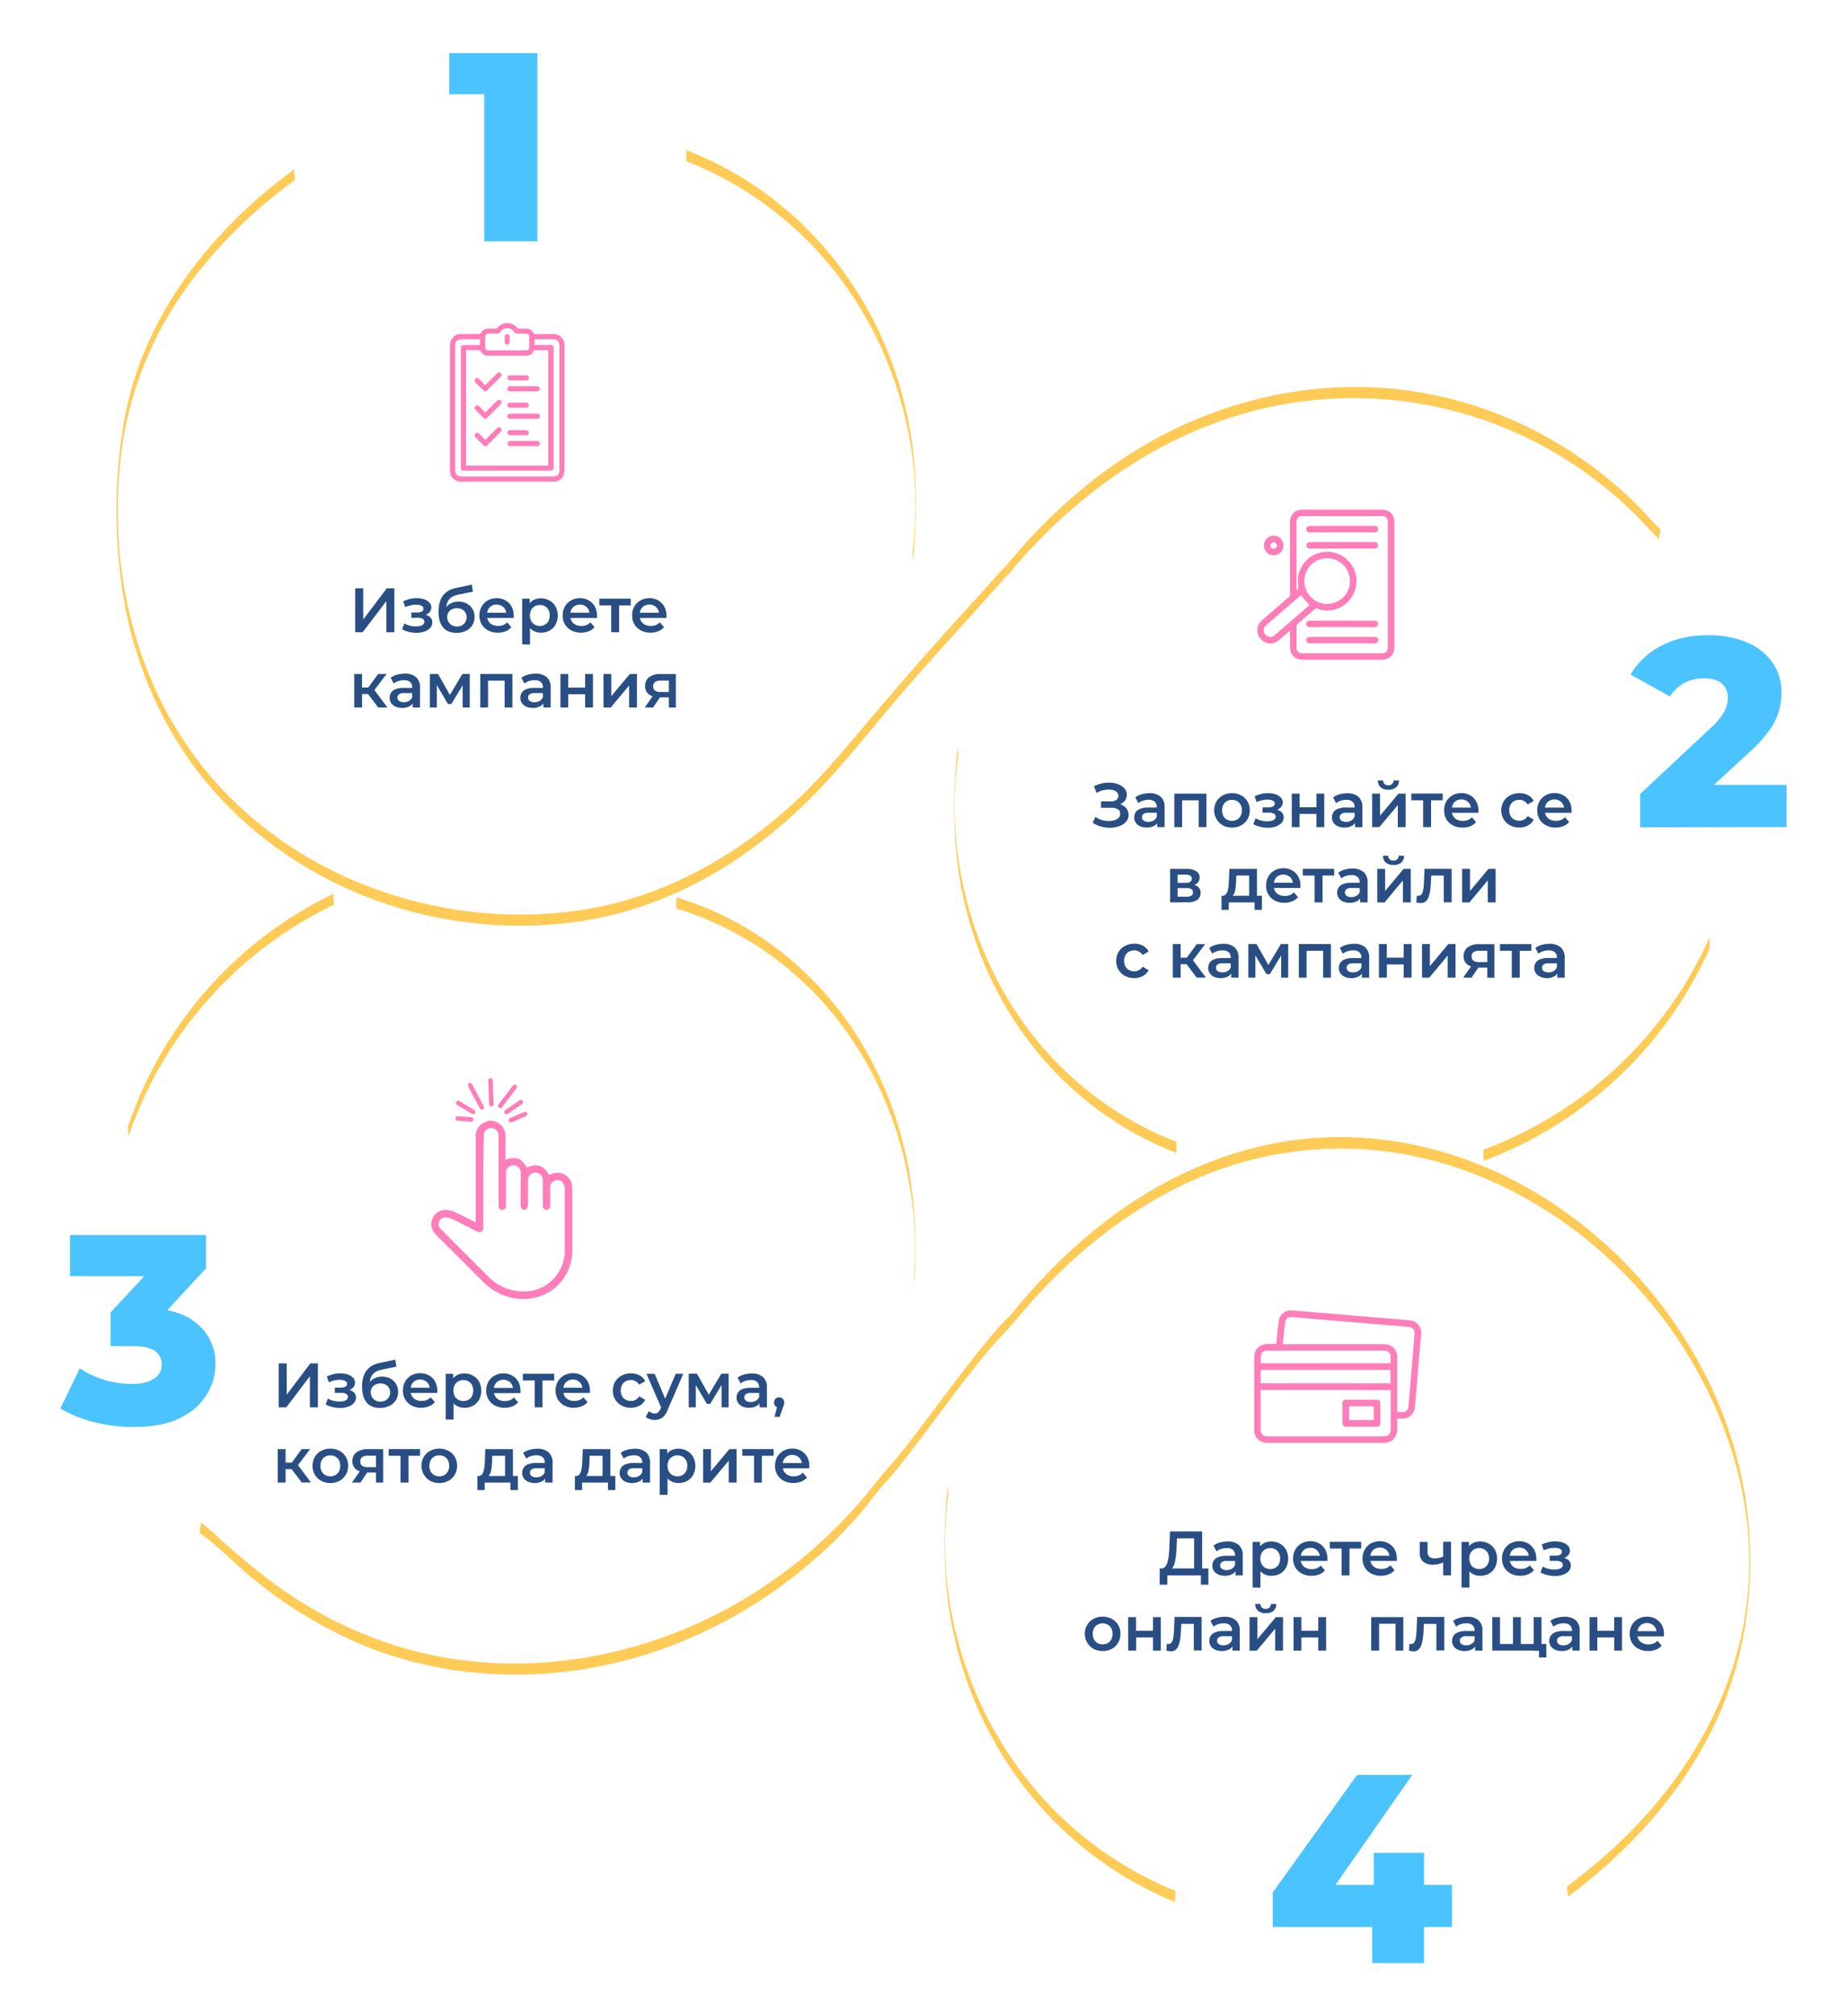 <svg id="Layer_1" data-name="Layer 1" xmlns="http://www.w3.org/2000/svg" viewBox="0 0 825 900"><defs><style>.cls-1{fill:#ffcb57;}.cls-2,.cls-5{fill:#ff7db8;}.cls-3{fill:#4ac3ff;}.cls-4{fill:#284e84;}.cls-5{stroke:#ff7db8;stroke-linecap:round;stroke-miterlimit:10;stroke-width:2px;}</style></defs><path class="cls-1" d="M306.6,72a157.13,157.13,0,0,1,64,46.35A164,164,0,0,1,392,151.81a170.93,170.93,0,0,1,13.18,38.65A164.46,164.46,0,0,1,408.41,239c-.2,2.3-.45,4.59-.73,6.88-.2,1.65.2,3.37,0,5a219.19,219.19,0,0,0,1.44-29.1,187.94,187.94,0,0,0-1.78-24.28,173.84,173.84,0,0,0-11.15-41.36,165.82,165.82,0,0,0-20.43-36.24,159.46,159.46,0,0,0-28.59-29.56,156.77,156.77,0,0,0-35.63-21.32c-1.64-.7-3.28-1.37-4.94-2a21.25,21.25,0,0,1,0,2.5,10.87,10.87,0,0,0,0,2.5Z"/><path class="cls-1" d="M525.48,509.66a150.67,150.67,0,0,1-34.41-18.78A152.28,152.28,0,0,1,463,464.21,159.25,159.25,0,0,1,442.2,431a168.41,168.41,0,0,1-12.53-38.32,163.83,163.83,0,0,1-2.58-48c.22-2.29.49-4.57.79-6.85.21-1.64-.22-3.37,0-5a213.41,213.41,0,0,0-1.67,28.59,193.56,193.56,0,0,0,1.5,24.3,171.79,171.79,0,0,0,10.51,41.05,161.35,161.35,0,0,0,19.71,35.86,153.42,153.42,0,0,0,27.95,29.25,149.7,149.7,0,0,0,34.87,20.83c1.57.67,3.14,1.3,4.73,1.92a21.25,21.25,0,0,1,0-2.5,10.86,10.86,0,0,0,0-2.5Z"/><path class="cls-1" d="M741.25,235.85c-3.94-3.67-7.37-7.92-11.25-11.68s-7.9-7.33-12.08-10.74a184.68,184.68,0,0,0-26.09-17.83,178.06,178.06,0,0,0-58-20.53c-42-7-85.36,2-122.07,23.34-23.94,13.93-44.73,32.66-62.23,54.05v5l.13-.47c.29-1.1-.69-4.23,0-5-11.26,12.76-22.88,25.21-34.17,37.95-8.87,10-17.6,20.19-26.28,30.38-11.2,13.16-21.92,26.47-34.7,38.17-21.27,19.47-46.35,35-74.14,43.14-22.14,6.46-45.66,8-68.54,5.5-43.38-4.7-85.08-24.49-114.55-56.92C62,311.3,48.36,258,53.71,206.36a160.23,160.23,0,0,1,29.37-77.61,211.72,211.72,0,0,1,41.54-43q3.41-2.67,6.91-5.22c.82-.6-.76-4.44,0-5-36.22,26.39-66.45,64-75.36,108.7-5.14,25.8-5.37,53.84-1.38,79.82a177.6,177.6,0,0,0,26,69.62c24.64,38.07,64.42,64.31,108.36,74.55a189,189,0,0,0,67.36,3.42c27.54-3.63,53.6-14.7,76.26-30.62a230.37,230.37,0,0,0,36.79-32.53c11.63-12.62,22.2-26.23,33.42-39.21,12.27-14.19,24.93-28,37.49-41.95q4.65-5.17,9.25-10.38v-5l-.13.47c-.31,1.15.7,4.15,0,5,29.7-36.3,69.42-64.71,115.58-75.27A177.85,177.85,0,0,1,685,196.92a183.32,183.32,0,0,1,29.49,18.74q7.24,5.64,13.91,12c4.48,4.23,8.4,9.06,12.89,13.24-.81-.75.85-4.2,0-5Z"/><path class="cls-1" d="M700.15,846.86c30.13-22.49,55.88-51.55,69.9-86.79,11.42-28.74,14.28-60.69,9.58-91.2s-17.45-59.32-35.77-84a198.22,198.22,0,0,0-69.13-58.68c-27.44-13.87-58.38-20.63-89.1-18.07-34.74,2.88-67.26,17.59-94.42,39.09a238.13,238.13,0,0,0-22.62,20.45q-5.83,6-11.3,12.31c-1.71,2-3.39,4-5,6-1.8,2.21-4,4-5.88,6.14-10,11.43-19.11,23.67-28.23,35.84-4.54,6.06-9.09,12.12-13.77,18.08s-9.72,11.38-14.37,17.23a212.4,212.4,0,0,1-58.84,51.24c-41.65,24.51-92.22,34.31-139.72,24a180.31,180.31,0,0,1-58.05-24.12c-12.52-7.93-23.93-17.31-34.94-27.2a116.87,116.87,0,0,0-9-7.76c.77.56-.82,4.41,0,5,8.42,6.12,15.69,13.93,23.8,20.46A201.29,201.29,0,0,0,158.91,733c44.51,19.38,95.92,18.8,141,1.59a212,212,0,0,0,82.68-57.14c2.29-2.59,4.5-5.25,6.56-8,3.41-4.6,7.48-8.76,11.09-13.21,4.63-5.72,9.1-11.56,13.53-17.43,9.09-12.07,18-24.29,27.67-35.9,3.89-4.66,8.24-8.82,12.1-13.47q5.18-6.23,10.69-12.15c25.12-27,56.27-49,92.08-58.86a162,162,0,0,1,91,1.71c28.8,9,55,25.43,76.41,46.6a198.84,198.84,0,0,1,48.19,76.1c10.29,29.85,12.52,60.84,4.87,91.43-8.52,34.1-28.2,64.23-53.53,88.28a254.23,254.23,0,0,1-23.09,19.37c-.82.61.77,4.42,0,5Z"/><path class="cls-1" d="M524.83,844a161.91,161.91,0,0,1-64.47-47.7,167.94,167.94,0,0,1-21.52-34,173.33,173.33,0,0,1-13.12-38.93,164.08,164.08,0,0,1-3-48.78q.33-3.58.8-7.15c.21-1.64-.22-3.37,0-5a215.75,215.75,0,0,0-1.59,29.41,188.59,188.59,0,0,0,1.73,24.45,174.86,174.86,0,0,0,11.14,41.75,169.62,169.62,0,0,0,20.46,36.64,164.43,164.43,0,0,0,28.83,30.22,161.77,161.77,0,0,0,35.83,22q2.46,1.1,5,2.1a19.16,19.16,0,0,1,0-2.5,10.37,10.37,0,0,0,0-2.5Z"/><path class="cls-1" d="M302.13,405.54a144.08,144.08,0,0,1,34.91,16,145.7,145.7,0,0,1,29.16,24.34,154.42,154.42,0,0,1,22.45,31.53,165.89,165.89,0,0,1,14.51,37.17,176.37,176.37,0,0,1,4,20.23,158.52,158.52,0,0,1,1.58,26.86q-.12,3.44-.36,6.87c-.07,1,0,2.05,0,3.07,0,.49,0,1,0,1.49,0,0,0,.5,0,.26a205.92,205.92,0,0,0-2.69-52.53,169.56,169.56,0,0,0-12.79-40,157.1,157.1,0,0,0-21.53-34.1,147.21,147.21,0,0,0-29-26.66,143.38,143.38,0,0,0-35.48-18q-2.39-.81-4.79-1.55c.08,0,0,2.3,0,2.5a12.86,12.86,0,0,0,0,2.5Z"/><path class="cls-2" d="M225.72,144.24h1.66a6.94,6.94,0,0,1,3.9,2.3c.11.13.41.15.63.15,1.08,0,2.17,0,3.25,0a3.38,3.38,0,0,1,3.11,1.93.81.81,0,0,0,.86.49c2.55,0,5.11,0,7.67,0a7.44,7.44,0,0,1,1.7.18,4.77,4.77,0,0,1,3.64,5q0,14.93,0,29.85c0,8.52,0,17,0,25.56a6.77,6.77,0,0,1-.52,2.59A4.77,4.77,0,0,1,248,215H205.11a1.09,1.09,0,0,0-.25-.1A4.77,4.77,0,0,1,201,210q0-27.94,0-55.89a5.49,5.49,0,0,1,.48-2.26,4.79,4.79,0,0,1,4.71-2.76c2.6,0,5.2,0,7.8,0a1,1,0,0,0,.76-.36,3.66,3.66,0,0,1,3.49-2.05c1,0,2,0,3,0,.22,0,.52,0,.63-.15A6.93,6.93,0,0,1,225.72,144.24Zm19.19,63.59V156.31c-1.93,0-3.82,0-5.7,0a.9.9,0,0,0-1,.55,3.29,3.29,0,0,1-3,1.89c-5.8,0-11.61,0-17.41,0a3,3,0,0,1-2.76-1.56,1.6,1.6,0,0,0-1.76-.89c-1.45,0-2.9,0-4.35,0h-.77v51.52ZM238.74,154h.78c2.14,0,4.29,0,6.43,0a1.17,1.17,0,0,1,1.32,1.26c0,.2,0,.41,0,.62v52.33c0,1.61-.28,1.9-1.89,1.9H207.71a6.8,6.8,0,0,1-.9-.06,1,1,0,0,1-.95-.95,5.26,5.26,0,0,1,0-.89V158.14c0-.9,0-1.8,0-2.7s.43-1.39,1.39-1.4h7.12v-2.61h-8.07c-2.09,0-3,.95-3,3V209.7c0,2.1.93,3,3,3q20.28,0,40.58,0c2.1,0,3-.93,3-3V154.53c0-2.18-.93-3.1-3.11-3.1h-8Zm-12.21,2.43h8.22c1.19,0,1.63-.45,1.64-1.62,0-1.42,0-2.85,0-4.28,0-1.11-.48-1.58-1.61-1.6s-2-.06-3,0a2.26,2.26,0,0,1-2.43-1.15,1.21,1.21,0,0,0-.39-.39,3.59,3.59,0,0,0-5.34.64,1.91,1.91,0,0,1-1.79.9c-1.15-.06-2.31,0-3.46,0s-1.63.48-1.64,1.64c0,1.35,0,2.71,0,4.07s.4,1.79,1.82,1.79Z"/><path class="cls-2" d="M216.75,184.15l4.83-4.84a5.61,5.61,0,0,1,.5-.48,1.16,1.16,0,0,1,1.62,0,1.1,1.1,0,0,1,0,1.56c-.58.65-1.22,1.25-1.84,1.87l-4,4c-.8.8-1.35.79-2.17,0l-3.17-3.17c-.64-.64-.71-1.31-.21-1.81s1.18-.45,1.81.19C215,182.34,215.82,183.21,216.75,184.15Z"/><path class="cls-2" d="M216.72,172l4.94-5a4.45,4.45,0,0,1,.56-.51,1.06,1.06,0,0,1,1.45.12,1,1,0,0,1,.11,1.43q-3.17,3.24-6.39,6.39a1,1,0,0,1-1.39-.09q-1.89-1.82-3.71-3.7a1.13,1.13,0,1,1,1.64-1.56C214.86,170,215.76,171,216.72,172Z"/><path class="cls-2" d="M216.76,196.37l4.79-4.79c.16-.16.32-.33.49-.48a1.13,1.13,0,0,1,1.62,0,1.12,1.12,0,0,1,0,1.66c-.79.84-1.62,1.64-2.43,2.45l-3.42,3.42a1.22,1.22,0,0,1-2,0c-1.1-1.08-2.19-2.18-3.28-3.27-.62-.64-.68-1.34-.18-1.83s1.17-.42,1.82.21Z"/><path class="cls-2" d="M234,199.14h-5.8a2.44,2.44,0,0,1-.81-.11,1.11,1.11,0,0,1,.11-2.09,3.28,3.28,0,0,1,.89-.09h11.6a1.15,1.15,0,0,1,1.18,1.18,1.14,1.14,0,0,1-1.24,1.11c-.55,0-1.1,0-1.65,0Z"/><path class="cls-2" d="M233.86,174.67H228c-.8,0-1.26-.37-1.33-1a1.06,1.06,0,0,1,.87-1.21,4.57,4.57,0,0,1,.83-.06h11a5.06,5.06,0,0,1,.55,0c.76.07,1.2.52,1.17,1.18a1.12,1.12,0,0,1-1.25,1.09C237.86,174.68,235.86,174.67,233.86,174.67Z"/><path class="cls-2" d="M234,184.62h5.86c.76,0,1.21.36,1.29,1a1.05,1.05,0,0,1-.83,1.24,3.74,3.74,0,0,1-.89.08h-11c-.21,0-.42,0-.62,0a1.14,1.14,0,1,1,.08-2.27C229.89,184.6,231.92,184.62,234,184.62Z"/><path class="cls-2" d="M231.42,169.79h-3.11a4.22,4.22,0,0,1-.62,0,1.12,1.12,0,0,1-1-1.16,1.07,1.07,0,0,1,1.11-1.1c2.44,0,4.89,0,7.33,0a1.09,1.09,0,0,1,1.14,1.14,1.14,1.14,0,0,1-1.22,1.14c-1.19,0-2.39,0-3.59,0Z"/><path class="cls-2" d="M231.46,192h3.38c.87,0,1.37.42,1.39,1.11s-.47,1.18-1.32,1.18c-2.3,0-4.61,0-6.91,0-.88,0-1.35-.44-1.35-1.15s.5-1.13,1.42-1.14Z"/><path class="cls-2" d="M231.39,182h-3.45c-.81,0-1.28-.44-1.29-1.13s.45-1.13,1.28-1.14q3.52,0,7,0a1.11,1.11,0,0,1,1.25,1.16c0,.68-.49,1.09-1.32,1.1Z"/><path class="cls-2" d="M225.43,151.45c0-.41,0-.82,0-1.23a1.1,1.1,0,0,1,1.13-1.06,1.07,1.07,0,0,1,1.09,1c0,.87,0,1.75,0,2.62a1.12,1.12,0,0,1-2.23,0c0-.43,0-.87,0-1.31Z"/><path class="cls-2" d="M576.19,281.48c-1.68,1.46-3.23,2.82-4.79,4.15a5.69,5.69,0,0,1-6.18,1.08,5.8,5.8,0,0,1-1.51-9.82c3.09-2.74,6.23-5.42,9.35-8.12.88-.77,1.75-1.55,2.65-2.28a1.29,1.29,0,0,0,.49-1.12q0-16,0-32.06c0-3.66,2.18-5.84,5.84-5.84h35c3.62,0,5.81,2.18,5.81,5.79q0,27.72,0,55.44c0,3.61-2.19,5.8-5.8,5.8H582c-3.57,0-5.77-2.2-5.78-5.76Zm2.92-18.05a1.35,1.35,0,0,0,.82-1.6,16.52,16.52,0,0,1-.1-4.27,13.1,13.1,0,1,1,8.51,14.16.91.91,0,0,0-1.09.15c-2.55,2.25-5.14,4.45-7.68,6.7a1.44,1.44,0,0,0-.44,1c0,3.11,0,6.22,0,9.33a2.44,2.44,0,0,0,2.75,2.72H617.1a2.46,2.46,0,0,0,2.79-2.77V233.17a2.45,2.45,0,0,0-2.76-2.79H581.88a2.45,2.45,0,0,0-2.77,2.78v30.27Zm13.62,6.16a10.2,10.2,0,1,0-10.14-10.22A10.22,10.22,0,0,0,592.73,269.59Zm-11.68-3.87-.34.27L571,274.38c-1.83,1.59-3.68,3.16-5.49,4.77a2.74,2.74,0,0,0-.85,3.1,2.78,2.78,0,0,0,2.45,2,3.09,3.09,0,0,0,2.5-.93L581,273.48l3.88-3.37Z"/><path class="cls-2" d="M573.28,243.53a4.37,4.37,0,1,1-4.33-4.4A4.4,4.4,0,0,1,573.28,243.53Zm-2.92,0a1.45,1.45,0,1,0-1.5,1.44A1.47,1.47,0,0,0,570.36,243.51Z"/><path class="cls-2" d="M599.5,234.76h14a5.9,5.9,0,0,1,.73,0,1.45,1.45,0,0,1,0,2.89c-.22,0-.44,0-.66,0H585.45a5.93,5.93,0,0,1-.73,0,1.47,1.47,0,0,1-1.24-1.48,1.45,1.45,0,0,1,1.25-1.39,4.45,4.45,0,0,1,.73,0Z"/><path class="cls-2" d="M599.56,242h14a5.88,5.88,0,0,1,.73,0,1.47,1.47,0,0,1,1.26,1.4,1.46,1.46,0,0,1-1.25,1.47,4.34,4.34,0,0,1-.72,0H585.46a4.66,4.66,0,0,1-.65,0,1.45,1.45,0,0,1,0-2.88,5.93,5.93,0,0,1,.73,0Z"/><path class="cls-2" d="M599.42,279.93h-14a5.77,5.77,0,0,1-.72,0,1.45,1.45,0,0,1,0-2.87,4.42,4.42,0,0,1,.73,0h28.08a4.85,4.85,0,0,1,.66,0,1.45,1.45,0,0,1,0,2.89c-.24,0-.48,0-.72,0Z"/><path class="cls-2" d="M599.51,284.3h14a5.77,5.77,0,0,1,.72,0,1.44,1.44,0,0,1,0,2.88,4.85,4.85,0,0,1-.66,0H585.45a4.41,4.41,0,0,1-.73,0,1.45,1.45,0,0,1,0-2.87,5.77,5.77,0,0,1,.72,0Z"/><path class="cls-2" d="M634.78,596c-.14,1.34-.3,2.69-.42,4q-.95,11.24-1.88,22.48c-.15,1.82-.31,3.63-.45,5.44a5.6,5.6,0,0,1-5.95,5.32c-.62,0-1.24-.1-2-.16,0,1.35,0,2.62,0,3.9a13.88,13.88,0,0,1-.26,3,5.49,5.49,0,0,1-5.17,4.07H566.33c-3.82,0-6.13-2.31-6.13-6.11v-31.9c0-3.75,2.33-6.08,6.08-6.09,1,0,2.09,0,3.13,0,.51,0,.65-.18.7-.66.31-3.11.63-6.23,1-9.33a5.59,5.59,0,0,1,6.13-5l25.17,2.12q12.69,1.07,25.39,2.1c.7.06,1.4.1,2.09.21a5.51,5.51,0,0,1,4.77,4.38,2.26,2.26,0,0,0,.13.33Zm-71.67,24.49v17.54c0,2.08,1,3.11,3.15,3.11H618c2.13,0,3.18-1,3.18-3.16V620.53Zm61,9.71c.85.06,1.62.16,2.39.16A2.61,2.61,0,0,0,629.1,628c.26-2.85.49-5.71.73-8.56q.54-6.56,1.1-13.13c.31-3.67.63-7.35.91-11a2.66,2.66,0,0,0-2.55-3q-8.76-.76-17.55-1.47l-16.61-1.37L577,587.91a2.64,2.64,0,0,0-3,2.41c-.26,2.11-.47,4.24-.69,6.36-.12,1.08-.23,2.16-.35,3.32h44.86a9.68,9.68,0,0,1,2,.19,5.59,5.59,0,0,1,4.27,5.7q0,11.68,0,23.38Zm-61-12.73h58v-6h-58Zm58.05-8.94v-.73c0-.8,0-1.61,0-2.41a2.67,2.67,0,0,0-2.5-2.5c-.22,0-.44,0-.65,0H566.24a5,5,0,0,0-.94.08,2.36,2.36,0,0,0-2.07,2,28.78,28.78,0,0,0,0,3.6Z"/><path class="cls-2" d="M608.05,636.86h-6.63c-1.31,0-1.79-.49-1.79-1.82V626.6c0-1.28.49-1.78,1.76-1.78q6.71,0,13.4,0c1.25,0,1.76.52,1.77,1.78v8.52c0,1.21-.53,1.73-1.74,1.74Zm5.55-9.08h-11v6.11h11Z"/><path class="cls-3" d="M216.29,107.71V32.23l10.2,9.84h-25.8V23.71h39.36v84Z"/><path class="cls-3" d="M568.51,860.21V844.73l37.68-52.44h24.6l-36.6,52.44-11.28-3.36h65.64v18.84Zm44.4,16.08V860.21l.72-18.84V827.09h22.44v49.2Z"/><path class="cls-3" d="M59.62,637a72.21,72.21,0,0,1-17.46-2.16A53.8,53.8,0,0,1,27,628.69l8.64-17.88A40.5,40.5,0,0,0,46.84,616a43,43,0,0,0,12.06,1.8q6.12,0,9.72-2.28a7.22,7.22,0,0,0,3.6-6.48,7,7,0,0,0-3-5.94q-3-2.22-9.84-2.22h-10v-15L72,561.49l2.28,8.16h-43V551.29H92v14.88L69.46,590.53l-11.64-6.6H64.3q15.72,0,23.82,7A22.81,22.81,0,0,1,96.22,609a25.5,25.5,0,0,1-3.9,13.56A28.35,28.35,0,0,1,80.38,633Q72.34,637,59.62,637Z"/><path class="cls-3" d="M732.62,369.29V354.41L764.06,325a33.79,33.79,0,0,0,5-5.52,15.22,15.22,0,0,0,2.16-4.38,13.92,13.92,0,0,0,.54-3.66,7.89,7.89,0,0,0-2.7-6.36c-1.8-1.51-4.5-2.28-8.1-2.28a18.34,18.34,0,0,0-8.52,2,16.37,16.37,0,0,0-6.48,6.12l-17.64-9.84a34.19,34.19,0,0,1,13.56-12.72q8.88-4.8,21.24-4.8a43.18,43.18,0,0,1,17,3.12,26.6,26.6,0,0,1,11.46,8.88,22.62,22.62,0,0,1,4.14,13.56,31.09,31.09,0,0,1-1.08,8.1,28.51,28.51,0,0,1-4.14,8.52,60.53,60.53,0,0,1-9.06,10l-25,23-4-8.4H798v18.84Z"/><path class="cls-4" d="M158.65,282.21v-19.6h3.59v13.92l10.52-13.92h3.39v19.6h-3.58V268.33L162,282.21Z"/><path class="cls-4" d="M182.61,282.06a11.85,11.85,0,0,1-3-1.16l1-2.61a9.48,9.48,0,0,0,2.46,1,11.66,11.66,0,0,0,2.74.33,7.41,7.41,0,0,0,2-.24,2.76,2.76,0,0,0,1.3-.71,1.51,1.51,0,0,0,.46-1.09,1.48,1.48,0,0,0-.77-1.36,4.25,4.25,0,0,0-2.19-.46h-2.89v-2.35h2.61a5.19,5.19,0,0,0,1.52-.2,2.08,2.08,0,0,0,1-.59,1.39,1.39,0,0,0,.33-.92,1.28,1.28,0,0,0-.4-.94,2.61,2.61,0,0,0-1.16-.62,6.9,6.9,0,0,0-1.82-.21,10.41,10.41,0,0,0-2.31.28A14.49,14.49,0,0,0,181,271l-.89-2.58a16.93,16.93,0,0,1,2.78-1,11.57,11.57,0,0,1,2.71-.38,10.45,10.45,0,0,1,3.64.42,5.86,5.86,0,0,1,2.52,1.46,3.12,3.12,0,0,1,.92,2.23,3.06,3.06,0,0,1-.66,1.92,4.3,4.3,0,0,1-1.79,1.33,6.61,6.61,0,0,1-2.59.48l.11-.76a6.71,6.71,0,0,1,3.92,1,3.12,3.12,0,0,1,1.43,2.7,3.59,3.59,0,0,1-.92,2.42,6.05,6.05,0,0,1-2.54,1.64,10.72,10.72,0,0,1-3.68.59A14.19,14.19,0,0,1,182.61,282.06Z"/><path class="cls-4" d="M203.87,282.49a9,9,0,0,1-3.3-.56,6.38,6.38,0,0,1-2.51-1.72,7.88,7.88,0,0,1-1.61-2.95,14.47,14.47,0,0,1-.56-4.26,15.79,15.79,0,0,1,.31-3.27,10.71,10.71,0,0,1,.92-2.68,8.24,8.24,0,0,1,3.76-3.65,12.07,12.07,0,0,1,2.85-.95l7-1.49.5,3.14-6.3,1.29c-.35.07-.78.18-1.27.32a7.91,7.91,0,0,0-1.52.61,5.25,5.25,0,0,0-1.42,1.15,5.64,5.64,0,0,0-1.07,1.91,8.87,8.87,0,0,0-.4,2.89,5.26,5.26,0,0,0,0,.8c0,.18,0,.37.08.56a6.3,6.3,0,0,1,0,.86l-1.31-1.38a7.22,7.22,0,0,1,1.55-2.44,6.62,6.62,0,0,1,2.33-1.57,7.4,7.4,0,0,1,2.89-.55,7.78,7.78,0,0,1,3.73.87,6.48,6.48,0,0,1,2.55,2.43,6.94,6.94,0,0,1,.92,3.56,6.76,6.76,0,0,1-1,3.67,6.86,6.86,0,0,1-2.84,2.5A9.52,9.52,0,0,1,203.87,282.49Zm.28-2.82a4.52,4.52,0,0,0,2.23-.55,3.89,3.89,0,0,0,1.51-1.5,4.22,4.22,0,0,0,.55-2.13,3.83,3.83,0,0,0-.55-2.05,4.05,4.05,0,0,0-1.51-1.42,4.74,4.74,0,0,0-2.28-.53,5,5,0,0,0-2.26.5,3.67,3.67,0,0,0-2.08,3.42,4.25,4.25,0,0,0,.56,2.16,4.09,4.09,0,0,0,1.55,1.54A4.59,4.59,0,0,0,204.15,279.67Z"/><path class="cls-4" d="M222.38,282.41a9.13,9.13,0,0,1-4.35-1,7.25,7.25,0,0,1-2.89-2.73,7.67,7.67,0,0,1-1-3.95,7.79,7.79,0,0,1,1-4,7.23,7.23,0,0,1,2.75-2.71,8,8,0,0,1,4-1,7.82,7.82,0,0,1,3.89,1,6.93,6.93,0,0,1,2.69,2.68,8.22,8.22,0,0,1,1,4.09c0,.15,0,.32,0,.51s0,.36,0,.53H216.89v-2.33H227.5l-1.37.73a4.33,4.33,0,0,0-.53-2.27,4,4,0,0,0-1.53-1.53,4.27,4.27,0,0,0-2.22-.57,4.39,4.39,0,0,0-2.26.57,4,4,0,0,0-1.51,1.55,4.82,4.82,0,0,0-.54,2.34v.56a4.58,4.58,0,0,0,.61,2.38,4.06,4.06,0,0,0,1.74,1.59,5.56,5.56,0,0,0,2.57.56,6.25,6.25,0,0,0,2.27-.39,4.79,4.79,0,0,0,1.79-1.23L228.4,280a6.56,6.56,0,0,1-2.53,1.81A9.09,9.09,0,0,1,222.38,282.41Z"/><path class="cls-4" d="M233.24,287.65V267.26h3.34v3.53l-.12,4,.28,4v8.91Zm8.29-5.24a6.69,6.69,0,0,1-3.32-.84,6,6,0,0,1-2.38-2.53,11.09,11.09,0,0,1,0-8.61,5.75,5.75,0,0,1,2.33-2.51,6.86,6.86,0,0,1,3.39-.83,7.79,7.79,0,0,1,3.91,1,7.08,7.08,0,0,1,2.69,2.66,8.72,8.72,0,0,1,0,8.07,7.13,7.13,0,0,1-2.69,2.68A7.89,7.89,0,0,1,241.53,282.41Zm-.39-3a4.43,4.43,0,0,0,2.25-.57,4.07,4.07,0,0,0,1.59-1.62,5.68,5.68,0,0,0,0-5,4.17,4.17,0,0,0-1.59-1.61,4.52,4.52,0,0,0-2.25-.56,4.63,4.63,0,0,0-2.27.56,4.1,4.1,0,0,0-1.59,1.61,5.59,5.59,0,0,0,0,5,4,4,0,0,0,1.59,1.62A4.53,4.53,0,0,0,241.14,279.42Z"/><path class="cls-4" d="M259.56,282.41a9.13,9.13,0,0,1-4.35-1,7.29,7.29,0,0,1-2.88-2.73,7.58,7.58,0,0,1-1-3.95,7.69,7.69,0,0,1,1-4,7.13,7.13,0,0,1,2.74-2.71,8.08,8.08,0,0,1,4-1,7.79,7.79,0,0,1,3.89,1,6.86,6.86,0,0,1,2.69,2.68,8.22,8.22,0,0,1,1,4.09c0,.15,0,.32,0,.51s0,.36,0,.53H254.08v-2.33h10.61l-1.37.73a4.34,4.34,0,0,0-.54-2.27,4.06,4.06,0,0,0-1.52-1.53,4.69,4.69,0,0,0-4.48,0,3.88,3.88,0,0,0-1.51,1.55,4.71,4.71,0,0,0-.55,2.34v.56a4.5,4.5,0,0,0,.62,2.38,4,4,0,0,0,1.73,1.59,5.63,5.63,0,0,0,2.58.56,6.29,6.29,0,0,0,2.27-.39,4.87,4.87,0,0,0,1.79-1.23l1.87,2.15a6.49,6.49,0,0,1-2.53,1.81A9.09,9.09,0,0,1,259.56,282.41Z"/><path class="cls-4" d="M273,282.21V269.39l.81.84h-6.08v-3h14v3h-6l.82-.84v12.82Z"/><path class="cls-4" d="M290.59,282.41a9.17,9.17,0,0,1-4.36-1,7.29,7.29,0,0,1-2.88-2.73,7.67,7.67,0,0,1-1-3.95,7.79,7.79,0,0,1,1-4,7.16,7.16,0,0,1,2.75-2.71,8,8,0,0,1,4-1,7.82,7.82,0,0,1,3.89,1,6.93,6.93,0,0,1,2.69,2.68,8.22,8.22,0,0,1,1,4.09c0,.15,0,.32,0,.51s0,.36,0,.53H285.1v-2.33h10.61l-1.37.73a4.33,4.33,0,0,0-.53-2.27,4.09,4.09,0,0,0-1.53-1.53,4.27,4.27,0,0,0-2.22-.57,4.39,4.39,0,0,0-2.26.57,4,4,0,0,0-1.51,1.55,4.82,4.82,0,0,0-.55,2.34v.56a4.59,4.59,0,0,0,.62,2.38,4.06,4.06,0,0,0,1.74,1.59,5.56,5.56,0,0,0,2.57.56,6.25,6.25,0,0,0,2.27-.39,4.79,4.79,0,0,0,1.79-1.23l1.88,2.15a6.52,6.52,0,0,1-2.54,1.81A9,9,0,0,1,290.59,282.41Z"/><path class="cls-4" d="M158.23,315.81V300.86h3.5v14.95Zm2.47-6v-2.91h5.06v2.91Zm6-1.06-3.27-.39,5.49-7.51h3.75Zm2.22,7.05-5.41-7.16,2.86-1.77,6.66,8.93Z"/><path class="cls-4" d="M179.62,316a7.07,7.07,0,0,1-2.94-.57,4.61,4.61,0,0,1-1.94-1.6,4,4,0,0,1-.69-2.31,4.35,4.35,0,0,1,.6-2.27,4.08,4.08,0,0,1,2-1.59,9.22,9.22,0,0,1,3.64-.59h4.34v2.32h-4.09a3.61,3.61,0,0,0-2.41.58,1.84,1.84,0,0,0-.61,1.41,1.77,1.77,0,0,0,.75,1.51,3.44,3.44,0,0,0,2.1.56,4.46,4.46,0,0,0,2.31-.59,3.35,3.35,0,0,0,1.47-1.73l.59,2.1a3.87,3.87,0,0,1-1.81,2A6.59,6.59,0,0,1,179.62,316Zm4.71-.2v-3l-.2-.64v-5.3a3.12,3.12,0,0,0-.92-2.39,4,4,0,0,0-2.8-.85,8.08,8.08,0,0,0-2.48.39,6,6,0,0,0-2.06,1.09l-1.37-2.55a8.24,8.24,0,0,1,2.87-1.38,12.79,12.79,0,0,1,3.46-.47,7.36,7.36,0,0,1,5,1.56,6,6,0,0,1,1.78,4.8v8.76Z"/><path class="cls-4" d="M192,315.81V300.86h3.67l6,10.61H200.2l6.33-10.61h3.28l0,14.95h-3.17v-11.2l.56.37-5.6,9.27h-1.51l-5.63-9.52.67-.17v11.25Z"/><path class="cls-4" d="M214.54,315.81V300.86h14.34v14.95H225.4V303l.82.81h-9L218,303v12.79Z"/><path class="cls-4" d="M238,316a7.07,7.07,0,0,1-2.94-.57,4.64,4.64,0,0,1-1.95-1.6,4,4,0,0,1-.69-2.31,4.27,4.27,0,0,1,.61-2.27,4,4,0,0,1,2-1.59,9.22,9.22,0,0,1,3.64-.59H243v2.32h-4.09a3.61,3.61,0,0,0-2.41.58,1.84,1.84,0,0,0-.61,1.41,1.77,1.77,0,0,0,.75,1.51,3.44,3.44,0,0,0,2.1.56,4.46,4.46,0,0,0,2.31-.59,3.35,3.35,0,0,0,1.47-1.73l.59,2.1a3.85,3.85,0,0,1-1.8,2A6.65,6.65,0,0,1,238,316Zm4.7-.2v-3l-.2-.64v-5.3a3.08,3.08,0,0,0-.92-2.39,4,4,0,0,0-2.8-.85,8.08,8.08,0,0,0-2.48.39,6,6,0,0,0-2.06,1.09l-1.37-2.55a8.24,8.24,0,0,1,2.87-1.38,12.79,12.79,0,0,1,3.46-.47,7.41,7.41,0,0,1,5,1.56,6.06,6.06,0,0,1,1.77,4.8v8.76Z"/><path class="cls-4" d="M250.32,315.81V300.86h3.5v6.08h7.54v-6.08h3.5v14.95h-3.5v-5.9h-7.54v5.9Z"/><path class="cls-4" d="M269.56,315.81V300.86h3.5v9.86l8.26-9.86h3.19v14.95H281V306l-8.23,9.85Z"/><path class="cls-4" d="M288,315.81l4-5.71h3.58l-3.86,5.71Zm10.76,0v-5.09l.5.59h-4.48A7.94,7.94,0,0,1,289.9,310a4.38,4.38,0,0,1-1.75-3.76,4.68,4.68,0,0,1,1.86-4,8.22,8.22,0,0,1,5-1.37h6.86v14.95Zm0-6.21v-6.72l.5.92h-4.12a4.42,4.42,0,0,0-2.5.6,2.19,2.19,0,0,0-.88,2q0,2.52,3.27,2.52h4.23Z"/><path class="cls-4" d="M488.11,367.28l1.18-2.66A10.14,10.14,0,0,0,492,366a10.8,10.8,0,0,0,3,.49,8.85,8.85,0,0,0,2.7-.33,4.52,4.52,0,0,0,1.94-1.1,2.44,2.44,0,0,0,.73-1.82,2.16,2.16,0,0,0-1.08-2,5.54,5.54,0,0,0-2.92-.66h-4.57v-2.85h4.29a4.24,4.24,0,0,0,2.56-.68,2.3,2.3,0,0,0,.31-3.38,3.74,3.74,0,0,0-1.63-.93,7.76,7.76,0,0,0-2.29-.29,10.56,10.56,0,0,0-2.65.39,10.45,10.45,0,0,0-2.6,1.11L488.67,351a13.83,13.83,0,0,1,3.88-1.38,14.21,14.21,0,0,1,3.93-.22,10.24,10.24,0,0,1,3.43.87,6.71,6.71,0,0,1,2.45,1.83,4.1,4.1,0,0,1,.93,2.68,4.2,4.2,0,0,1-.75,2.47,4.79,4.79,0,0,1-2,1.67,7.12,7.12,0,0,1-3,.59l.14-.9a8,8,0,0,1,3.37.66,5.34,5.34,0,0,1,2.24,1.81,4.54,4.54,0,0,1,.8,2.66,4.47,4.47,0,0,1-.73,2.53,5.92,5.92,0,0,1-2,1.85,9.68,9.68,0,0,1-2.88,1.09,13.64,13.64,0,0,1-3.42.27,14.86,14.86,0,0,1-3.57-.62A12.9,12.9,0,0,1,488.11,367.28Z"/><path class="cls-4" d="M512.19,369.41a7.07,7.07,0,0,1-2.94-.57,4.64,4.64,0,0,1-1.95-1.6,4.1,4.1,0,0,1-.68-2.31,4.35,4.35,0,0,1,.6-2.27,4.05,4.05,0,0,1,2-1.59,9.26,9.26,0,0,1,3.64-.59h4.34v2.32h-4.08a3.59,3.59,0,0,0-2.41.58,1.85,1.85,0,0,0-.62,1.41,1.76,1.76,0,0,0,.76,1.51,3.41,3.41,0,0,0,2.1.56,4.46,4.46,0,0,0,2.31-.59,3.35,3.35,0,0,0,1.47-1.73l.59,2.1a3.87,3.87,0,0,1-1.81,2A6.62,6.62,0,0,1,512.19,369.41Zm4.7-.2v-3l-.19-.64v-5.3a3.09,3.09,0,0,0-.93-2.39A4,4,0,0,0,513,357a8,8,0,0,0-2.47.39,5.94,5.94,0,0,0-2.06,1.09l-1.37-2.55a8.15,8.15,0,0,1,2.87-1.38,12.77,12.77,0,0,1,3.45-.47,7.39,7.39,0,0,1,5,1.56,6,6,0,0,1,1.78,4.8v8.76Z"/><path class="cls-4" d="M524.54,369.21V354.26h14.33v14.95H535.4V356.42l.81.81h-9l.81-.81v12.79Z"/><path class="cls-4" d="M550.27,369.41a8.34,8.34,0,0,1-4.09-1,7.84,7.84,0,0,1-2.83-10.64,7.44,7.44,0,0,1,2.83-2.71,8.44,8.44,0,0,1,4.09-1,8.54,8.54,0,0,1,4.13,1,7.33,7.33,0,0,1,2.83,2.69,8.22,8.22,0,0,1,0,7.93,7.43,7.43,0,0,1-2.83,2.73A8.44,8.44,0,0,1,550.27,369.41Zm0-3a4.62,4.62,0,0,0,2.3-.57,4,4,0,0,0,1.58-1.62,5.77,5.77,0,0,0,0-5,4.08,4.08,0,0,0-1.58-1.61,4.66,4.66,0,0,0-2.27-.56,4.59,4.59,0,0,0-2.28.56,4.17,4.17,0,0,0-1.59,1.61,5.68,5.68,0,0,0,0,5,4.07,4.07,0,0,0,1.59,1.62A4.43,4.43,0,0,0,550.27,366.42Z"/><path class="cls-4" d="M562.83,369.06a11.85,11.85,0,0,1-3-1.16l1-2.61a9.63,9.63,0,0,0,2.46,1,11.75,11.75,0,0,0,2.75.33,7.38,7.38,0,0,0,2-.24,2.71,2.71,0,0,0,1.3-.71,1.53,1.53,0,0,0,.47-1.09,1.5,1.5,0,0,0-.77-1.36,4.32,4.32,0,0,0-2.2-.46h-2.89v-2.35h2.61a5.19,5.19,0,0,0,1.52-.2,2,2,0,0,0,1-.59,1.39,1.39,0,0,0,.34-.92,1.29,1.29,0,0,0-.41-.94,2.61,2.61,0,0,0-1.16-.62,6.9,6.9,0,0,0-1.82-.21,10.41,10.41,0,0,0-2.31.28,14.1,14.1,0,0,0-2.42.82l-.9-2.58a16.7,16.7,0,0,1,2.79-1,11.42,11.42,0,0,1,2.7-.38,10.45,10.45,0,0,1,3.64.42,5.86,5.86,0,0,1,2.52,1.46,3.12,3.12,0,0,1,.92,2.23,3.06,3.06,0,0,1-.66,1.92,4.3,4.3,0,0,1-1.79,1.33,6.57,6.57,0,0,1-2.59.48l.11-.76a6.71,6.71,0,0,1,3.92,1,3.1,3.1,0,0,1,1.43,2.7,3.59,3.59,0,0,1-.92,2.42,6.05,6.05,0,0,1-2.54,1.64,10.72,10.72,0,0,1-3.68.59A14.19,14.19,0,0,1,562.83,369.06Z"/><path class="cls-4" d="M577,369.21V354.26h3.5v6.08H588v-6.08h3.5v14.95H588v-5.9h-7.54v5.9Z"/><path class="cls-4" d="M600.56,369.41a7.07,7.07,0,0,1-2.94-.57,4.64,4.64,0,0,1-2-1.6,4,4,0,0,1-.68-2.31,4.35,4.35,0,0,1,.6-2.27,4.05,4.05,0,0,1,2-1.59,9.26,9.26,0,0,1,3.64-.59h4.34v2.32h-4.09a3.58,3.58,0,0,0-2.4.58,1.82,1.82,0,0,0-.62,1.41,1.76,1.76,0,0,0,.76,1.51,3.41,3.41,0,0,0,2.1.56,4.45,4.45,0,0,0,2.3-.59,3.32,3.32,0,0,0,1.48-1.73l.58,2.1a3.81,3.81,0,0,1-1.8,2A6.65,6.65,0,0,1,600.56,369.41Zm4.7-.2v-3l-.19-.64v-5.3a3.09,3.09,0,0,0-.93-2.39,4,4,0,0,0-2.8-.85,8.13,8.13,0,0,0-2.48.39,6,6,0,0,0-2.06,1.09l-1.37-2.55a8.33,8.33,0,0,1,2.87-1.38,12.84,12.84,0,0,1,3.46-.47,7.39,7.39,0,0,1,5,1.56,6.06,6.06,0,0,1,1.78,4.8v8.76Z"/><path class="cls-4" d="M612.91,369.21V354.26h3.5v9.86l8.25-9.86h3.2v14.95h-3.5v-9.85l-8.24,9.85Zm7.25-16.71a5.1,5.1,0,0,1-3.45-1.05,3.94,3.94,0,0,1-1.23-3.07h2.32a2.24,2.24,0,0,0,.63,1.6,2.36,2.36,0,0,0,1.7.59,2.38,2.38,0,0,0,1.69-.59,2.18,2.18,0,0,0,.66-1.6h2.38a3.88,3.88,0,0,1-1.25,3.07A5.12,5.12,0,0,1,620.16,352.5Z"/><path class="cls-4" d="M635.67,369.21V356.39l.81.84H630.4v-3h14v3h-6l.81-.84v12.82Z"/><path class="cls-4" d="M653.28,369.41a9.13,9.13,0,0,1-4.35-1,7.25,7.25,0,0,1-2.89-2.73,7.67,7.67,0,0,1-1-3.95,7.79,7.79,0,0,1,1-4,7.23,7.23,0,0,1,2.75-2.71,8,8,0,0,1,4-1,7.82,7.82,0,0,1,3.89,1,6.93,6.93,0,0,1,2.69,2.68,8.22,8.22,0,0,1,1,4.09c0,.15,0,.32,0,.51s0,.36,0,.53H647.79v-2.33H658.4l-1.37.73a4.33,4.33,0,0,0-.53-2.27,4,4,0,0,0-1.53-1.53,4.27,4.27,0,0,0-2.22-.57,4.39,4.39,0,0,0-2.26.57A4,4,0,0,0,649,359a4.82,4.82,0,0,0-.54,2.34v.56a4.58,4.58,0,0,0,.61,2.38,4.06,4.06,0,0,0,1.74,1.59,5.56,5.56,0,0,0,2.57.56,6.25,6.25,0,0,0,2.27-.39,4.79,4.79,0,0,0,1.79-1.23L659.3,367a6.56,6.56,0,0,1-2.53,1.81A9.09,9.09,0,0,1,653.28,369.41Z"/><path class="cls-4" d="M678.68,369.41a8.67,8.67,0,0,1-4.19-1,7.47,7.47,0,0,1-2.87-2.73,8,8,0,0,1,0-7.91,7.35,7.35,0,0,1,2.87-2.71,8.79,8.79,0,0,1,4.19-1,8.13,8.13,0,0,1,3.85.89,5.82,5.82,0,0,1,2.53,2.59l-2.69,1.56a4.28,4.28,0,0,0-1.64-1.56,4.38,4.38,0,0,0-2.08-.51,4.86,4.86,0,0,0-2.33.56,4,4,0,0,0-1.62,1.61,5.61,5.61,0,0,0,0,5,4,4,0,0,0,1.62,1.61,4.76,4.76,0,0,0,2.33.57,4.38,4.38,0,0,0,2.08-.51,4.31,4.31,0,0,0,1.64-1.57l2.69,1.57a6.08,6.08,0,0,1-2.53,2.59A7.91,7.91,0,0,1,678.68,369.41Z"/><path class="cls-4" d="M694.89,369.41a9.19,9.19,0,0,1-4.36-1,7.29,7.29,0,0,1-2.88-2.73,7.67,7.67,0,0,1-1-3.95,7.79,7.79,0,0,1,1-4,7.16,7.16,0,0,1,2.75-2.71,8,8,0,0,1,4-1,7.82,7.82,0,0,1,3.89,1,6.93,6.93,0,0,1,2.69,2.68,8.22,8.22,0,0,1,1,4.09c0,.15,0,.32,0,.51s0,.36,0,.53H689.4v-2.33H700l-1.37.73a4.33,4.33,0,0,0-.53-2.27,4.09,4.09,0,0,0-1.53-1.53,4.27,4.27,0,0,0-2.22-.57,4.39,4.39,0,0,0-2.26.57,4,4,0,0,0-1.51,1.55,4.82,4.82,0,0,0-.55,2.34v.56a4.59,4.59,0,0,0,.62,2.38,4.06,4.06,0,0,0,1.74,1.59,5.56,5.56,0,0,0,2.57.56,6.25,6.25,0,0,0,2.27-.39,4.79,4.79,0,0,0,1.79-1.23l1.88,2.15a6.52,6.52,0,0,1-2.54,1.81A9,9,0,0,1,694.89,369.41Z"/><path class="cls-4" d="M522.65,402.81V387.86H530a7.82,7.82,0,0,1,4.27,1,3.22,3.22,0,0,1,1.55,2.86,3.28,3.28,0,0,1-1.46,2.84,6.6,6.6,0,0,1-3.86,1l.42-.87a6.71,6.71,0,0,1,4,1,3.4,3.4,0,0,1,1.33,2.89,3.65,3.65,0,0,1-1.49,3.1,7.51,7.51,0,0,1-4.51,1.1Zm3.33-8.7h3.67a3.55,3.55,0,0,0,2-.49,1.6,1.6,0,0,0,.68-1.39,1.51,1.51,0,0,0-.68-1.37,3.75,3.75,0,0,0-2-.45H526Zm0,6.16h4a4,4,0,0,0,2.16-.47,1.55,1.55,0,0,0,.73-1.41,1.7,1.7,0,0,0-.67-1.48,3.66,3.66,0,0,0-2.1-.48H526Z"/><path class="cls-4" d="M545.61,406.15v-6.3h18.06v6.3h-3.28v-3.34H548.85v3.34Zm12.34-5V390.83h-5.74l-.08,2.41c0,.86-.09,1.68-.17,2.48a13.58,13.58,0,0,1-.36,2.18,4.68,4.68,0,0,1-.73,1.64,2.19,2.19,0,0,1-1.26.84l-3.47-.53a1.82,1.82,0,0,0,1.36-.55,3.85,3.85,0,0,0,.81-1.51,12.74,12.74,0,0,0,.43-2.21c.1-.83.16-1.7.2-2.59l.19-5.13h12.32v13.33Z"/><path class="cls-4" d="M573.77,403a9.13,9.13,0,0,1-4.35-1,7.29,7.29,0,0,1-2.88-2.73,7.58,7.58,0,0,1-1-4,7.79,7.79,0,0,1,1-4,7.2,7.2,0,0,1,2.74-2.71,8.08,8.08,0,0,1,4-1,7.76,7.76,0,0,1,3.89,1,6.86,6.86,0,0,1,2.69,2.68,8.12,8.12,0,0,1,1,4.09c0,.15,0,.32,0,.51s0,.36,0,.53H568.29v-2.33H578.9l-1.37.73a4.34,4.34,0,0,0-.54-2.27,4.16,4.16,0,0,0-1.52-1.54,4.76,4.76,0,0,0-4.48,0,4,4,0,0,0-1.51,1.56,4.71,4.71,0,0,0-.55,2.34v.56a4.59,4.59,0,0,0,.62,2.38,4.1,4.1,0,0,0,1.73,1.59,5.63,5.63,0,0,0,2.58.56,6.29,6.29,0,0,0,2.27-.39,4.79,4.79,0,0,0,1.79-1.23l1.87,2.15a6.49,6.49,0,0,1-2.53,1.81A9.09,9.09,0,0,1,573.77,403Z"/><path class="cls-4" d="M587.19,402.81V390l.81.84h-6.08v-3h14v3h-6l.82-.84v12.82Z"/><path class="cls-4" d="M602.84,403a7.07,7.07,0,0,1-2.94-.57,4.64,4.64,0,0,1-1.95-1.6,4,4,0,0,1-.68-2.31,4.35,4.35,0,0,1,.6-2.27,4.05,4.05,0,0,1,2-1.59,9.26,9.26,0,0,1,3.64-.59h4.34v2.32h-4.09a3.58,3.58,0,0,0-2.4.58,1.85,1.85,0,0,0-.62,1.41,1.76,1.76,0,0,0,.76,1.51,3.41,3.41,0,0,0,2.1.56,4.51,4.51,0,0,0,2.31-.59,3.35,3.35,0,0,0,1.47-1.73l.58,2.1a3.81,3.81,0,0,1-1.8,2A6.65,6.65,0,0,1,602.84,403Zm4.7-.2v-3l-.19-.64v-5.3a3.09,3.09,0,0,0-.93-2.39,4,4,0,0,0-2.8-.85,8.13,8.13,0,0,0-2.48.39,6,6,0,0,0-2,1.09l-1.38-2.55a8.33,8.33,0,0,1,2.87-1.38,12.84,12.84,0,0,1,3.46-.47,7.39,7.39,0,0,1,5,1.56,6.06,6.06,0,0,1,1.78,4.8v8.76Z"/><path class="cls-4" d="M615.19,402.81V387.86h3.5v9.86l8.26-9.86h3.19v14.95h-3.5V393l-8.23,9.85Zm7.25-16.71a5.1,5.1,0,0,1-3.45-1.05,3.94,3.94,0,0,1-1.23-3.07h2.33a2.16,2.16,0,0,0,.63,1.6,2.32,2.32,0,0,0,1.69.59,2.38,2.38,0,0,0,1.69-.59,2.18,2.18,0,0,0,.66-1.6h2.38a3.91,3.91,0,0,1-1.24,3.07A5.16,5.16,0,0,1,622.44,386.1Z"/><path class="cls-4" d="M632.66,402.79l.17-2.94.36,0,.31,0a1.72,1.72,0,0,0,1.34-.53,3.48,3.48,0,0,0,.72-1.44,12.74,12.74,0,0,0,.33-2c.07-.75.12-1.51.16-2.28l.25-5.77h12.09v14.95h-3.5V389.88l.82.95h-7.12l.76-1-.2,3.95a36.06,36.06,0,0,1-.32,3.68,13.12,13.12,0,0,1-.73,2.95,4.53,4.53,0,0,1-1.34,2,3.29,3.29,0,0,1-2.17.7,5,5,0,0,1-.91-.08C633.35,403,633,402.88,632.66,402.79Z"/><path class="cls-4" d="M653.1,402.81V387.86h3.5v9.86l8.26-9.86h3.19v14.95h-3.5V393l-8.23,9.85Z"/><path class="cls-4" d="M506.66,436.61a8.7,8.7,0,0,1-4.19-1,7.47,7.47,0,0,1-2.87-2.73,8.11,8.11,0,0,1,0-7.91,7.35,7.35,0,0,1,2.87-2.71,8.81,8.81,0,0,1,4.19-1,8.07,8.07,0,0,1,3.85.89,5.77,5.77,0,0,1,2.53,2.59l-2.68,1.56a4.27,4.27,0,0,0-1.64-1.56,4.42,4.42,0,0,0-2.09-.51,4.82,4.82,0,0,0-2.32.56,4.14,4.14,0,0,0-1.63,1.61,5.7,5.7,0,0,0,0,5,4.07,4.07,0,0,0,1.63,1.61,4.71,4.71,0,0,0,2.32.56,4.23,4.23,0,0,0,3.73-2.07l2.68,1.57a6,6,0,0,1-2.53,2.59A7.85,7.85,0,0,1,506.66,436.61Z"/><path class="cls-4" d="M523.85,436.41v-15h3.5v15Zm2.47-6v-2.91h5.06v2.91Zm6-1.06-3.27-.39,5.49-7.51h3.75Zm2.22,7.05-5.41-7.16,2.86-1.77,6.66,8.93Z"/><path class="cls-4" d="M545.24,436.61a7.07,7.07,0,0,1-2.94-.57,4.55,4.55,0,0,1-1.94-1.6,4,4,0,0,1-.69-2.31,4.35,4.35,0,0,1,.6-2.27,4,4,0,0,1,2-1.59,9.22,9.22,0,0,1,3.64-.59h4.34V430h-4.09a3.59,3.59,0,0,0-2.41.58,1.85,1.85,0,0,0-.62,1.41,1.8,1.8,0,0,0,.76,1.51,3.42,3.42,0,0,0,2.1.56,4.46,4.46,0,0,0,2.31-.59,3.35,3.35,0,0,0,1.47-1.73l.59,2.1a3.87,3.87,0,0,1-1.81,2A6.59,6.59,0,0,1,545.24,436.61Zm4.71-.2v-3l-.2-.64v-5.3a3.12,3.12,0,0,0-.92-2.39,4,4,0,0,0-2.8-.85,8.08,8.08,0,0,0-2.48.39,6,6,0,0,0-2.06,1.09l-1.37-2.55a8.24,8.24,0,0,1,2.87-1.38,12.79,12.79,0,0,1,3.46-.47,7.36,7.36,0,0,1,5,1.56,6,6,0,0,1,1.78,4.8v8.76Z"/><path class="cls-4" d="M557.59,436.41v-15h3.67l6,10.61h-1.46l6.33-10.61h3.28l0,15h-3.16v-11.2l.56.37-5.6,9.27h-1.51l-5.63-9.52.67-.17v11.25Z"/><path class="cls-4" d="M580.16,436.41v-15h14.33v15H591V423.62l.81.81h-9l.81-.81v12.79Z"/><path class="cls-4" d="M603.59,436.61a7.07,7.07,0,0,1-2.94-.57,4.61,4.61,0,0,1-1.94-1.6,4,4,0,0,1-.69-2.31,4.35,4.35,0,0,1,.6-2.27,4.08,4.08,0,0,1,2-1.59,9.22,9.22,0,0,1,3.64-.59h4.34V430h-4.09a3.61,3.61,0,0,0-2.41.58,1.84,1.84,0,0,0-.61,1.41,1.79,1.79,0,0,0,.75,1.51,3.44,3.44,0,0,0,2.1.56,4.46,4.46,0,0,0,2.31-.59,3.35,3.35,0,0,0,1.47-1.73l.59,2.1a3.87,3.87,0,0,1-1.81,2A6.59,6.59,0,0,1,603.59,436.61Zm4.71-.2v-3l-.2-.64v-5.3a3.12,3.12,0,0,0-.92-2.39,4,4,0,0,0-2.8-.85,8.08,8.08,0,0,0-2.48.39,6,6,0,0,0-2.06,1.09l-1.37-2.55a8.24,8.24,0,0,1,2.87-1.38,12.79,12.79,0,0,1,3.46-.47,7.36,7.36,0,0,1,5,1.56,6,6,0,0,1,1.78,4.8v8.76Z"/><path class="cls-4" d="M615.94,436.41v-15h3.5v6.08H627v-6.08h3.5v15H627v-5.9h-7.53v5.9Z"/><path class="cls-4" d="M635.18,436.41v-15h3.5v9.86l8.26-9.86h3.19v15h-3.5v-9.85l-8.23,9.85Z"/><path class="cls-4" d="M653.57,436.41l4-5.71h3.58l-3.86,5.71Zm10.76,0v-5.09l.5.59h-4.48a7.94,7.94,0,0,1-4.83-1.31,4.38,4.38,0,0,1-1.75-3.76,4.68,4.68,0,0,1,1.86-4,8.22,8.22,0,0,1,5-1.37h6.86v15Zm0-6.21v-6.72l.5.92h-4.12a4.42,4.42,0,0,0-2.5.6,2.19,2.19,0,0,0-.88,1.95q0,2.52,3.27,2.52h4.23Z"/><path class="cls-4" d="M675.27,436.41V423.59l.82.84H670v-3h14v3h-6l.81-.84v12.82Z"/><path class="cls-4" d="M690.93,436.61A7.07,7.07,0,0,1,688,436a4.64,4.64,0,0,1-2-1.6,4,4,0,0,1-.69-2.31,4.27,4.27,0,0,1,.61-2.27,4,4,0,0,1,2-1.59,9.22,9.22,0,0,1,3.64-.59h4.34V430h-4.09a3.61,3.61,0,0,0-2.41.58,1.84,1.84,0,0,0-.61,1.41,1.79,1.79,0,0,0,.75,1.51,3.44,3.44,0,0,0,2.1.56,4.46,4.46,0,0,0,2.31-.59,3.35,3.35,0,0,0,1.47-1.73l.59,2.1a3.85,3.85,0,0,1-1.8,2A6.65,6.65,0,0,1,690.93,436.61Zm4.7-.2v-3l-.2-.64v-5.3a3.08,3.08,0,0,0-.92-2.39,4,4,0,0,0-2.8-.85,8.08,8.08,0,0,0-2.48.39,6,6,0,0,0-2.06,1.09l-1.37-2.55a8.24,8.24,0,0,1,2.87-1.38,12.79,12.79,0,0,1,3.46-.47,7.41,7.41,0,0,1,5,1.56,6.06,6.06,0,0,1,1.77,4.8v8.76Z"/><path class="cls-4" d="M124.49,628.21v-19.6h3.59v13.92l10.52-13.92H142v19.6h-3.58V614.33l-10.53,13.88Z"/><path class="cls-4" d="M148.45,628.06a11.71,11.71,0,0,1-3-1.16l1-2.61a9.35,9.35,0,0,0,2.46,1,11.66,11.66,0,0,0,2.74.33,7.41,7.41,0,0,0,2-.24,2.76,2.76,0,0,0,1.3-.71,1.51,1.51,0,0,0,.46-1.09,1.48,1.48,0,0,0-.77-1.36,4.25,4.25,0,0,0-2.19-.46h-2.89v-2.35h2.61a5.19,5.19,0,0,0,1.52-.2,2.08,2.08,0,0,0,1-.59,1.39,1.39,0,0,0,.33-.92,1.28,1.28,0,0,0-.4-.94,2.61,2.61,0,0,0-1.16-.62,7,7,0,0,0-1.82-.21,10.41,10.41,0,0,0-2.31.28,14.2,14.2,0,0,0-2.43.82l-.89-2.58a16.93,16.93,0,0,1,2.78-1,11.57,11.57,0,0,1,2.71-.38,10.45,10.45,0,0,1,3.64.42,5.86,5.86,0,0,1,2.52,1.46,3.12,3.12,0,0,1,.92,2.23,3.06,3.06,0,0,1-.66,1.92,4.3,4.3,0,0,1-1.79,1.33,6.61,6.61,0,0,1-2.59.48l.11-.76a6.71,6.71,0,0,1,3.92,1,3.12,3.12,0,0,1,1.43,2.7,3.59,3.59,0,0,1-.92,2.42,6.12,6.12,0,0,1-2.54,1.64,10.72,10.72,0,0,1-3.68.59A14.19,14.19,0,0,1,148.45,628.06Z"/><path class="cls-4" d="M169.71,628.49a9,9,0,0,1-3.3-.56,6.38,6.38,0,0,1-2.51-1.72,7.75,7.75,0,0,1-1.61-3,14.47,14.47,0,0,1-.56-4.26,15.79,15.79,0,0,1,.31-3.27,10.32,10.32,0,0,1,.92-2.68,8.24,8.24,0,0,1,3.76-3.65,12.07,12.07,0,0,1,2.85-.95l7-1.49.5,3.14-6.3,1.29c-.36.07-.78.18-1.27.32a7.91,7.91,0,0,0-1.52.61,5.25,5.25,0,0,0-1.42,1.15,5.64,5.64,0,0,0-1.07,1.91,8.87,8.87,0,0,0-.4,2.89,5.26,5.26,0,0,0,0,.8c0,.18,0,.37.08.56a6.3,6.3,0,0,1,0,.86l-1.31-1.38a7.22,7.22,0,0,1,1.55-2.44,6.62,6.62,0,0,1,2.33-1.57,7.4,7.4,0,0,1,2.89-.55,7.81,7.81,0,0,1,3.73.87,6.48,6.48,0,0,1,2.55,2.43,6.94,6.94,0,0,1,.92,3.56,6.76,6.76,0,0,1-1,3.67,6.86,6.86,0,0,1-2.84,2.5A9.52,9.52,0,0,1,169.71,628.49Zm.28-2.82a4.52,4.52,0,0,0,2.23-.55,3.89,3.89,0,0,0,1.51-1.5,4.22,4.22,0,0,0,.55-2.13,3.83,3.83,0,0,0-.55-2,4.05,4.05,0,0,0-1.51-1.42,4.74,4.74,0,0,0-2.28-.53,5,5,0,0,0-2.26.5,3.67,3.67,0,0,0-2.08,3.42,4.25,4.25,0,0,0,.56,2.16,4.09,4.09,0,0,0,1.55,1.54A4.59,4.59,0,0,0,170,625.67Z"/><path class="cls-4" d="M188.22,628.41a9.13,9.13,0,0,1-4.35-1,7.25,7.25,0,0,1-2.89-2.73,7.67,7.67,0,0,1-1-4,7.79,7.79,0,0,1,1-4,7.23,7.23,0,0,1,2.75-2.71,8,8,0,0,1,4-1,7.82,7.82,0,0,1,3.89,1,6.93,6.93,0,0,1,2.69,2.68,8.22,8.22,0,0,1,1,4.09c0,.15,0,.32,0,.51s0,.36,0,.53H182.73v-2.33h10.61l-1.37.73a4.33,4.33,0,0,0-.53-2.27,4,4,0,0,0-1.53-1.53,4.27,4.27,0,0,0-2.22-.57,4.39,4.39,0,0,0-2.26.57,4,4,0,0,0-1.51,1.55,4.82,4.82,0,0,0-.54,2.34v.56a4.58,4.58,0,0,0,.61,2.38,4.06,4.06,0,0,0,1.74,1.59,5.56,5.56,0,0,0,2.57.56,6.25,6.25,0,0,0,2.27-.39,4.79,4.79,0,0,0,1.79-1.23l1.88,2.15a6.56,6.56,0,0,1-2.53,1.81A9.09,9.09,0,0,1,188.22,628.41Z"/><path class="cls-4" d="M199.08,633.65V613.26h3.34v3.53l-.12,4,.28,4v8.91Zm8.29-5.24a6.69,6.69,0,0,1-3.32-.84,6,6,0,0,1-2.38-2.53,11.09,11.09,0,0,1,0-8.61,5.69,5.69,0,0,1,2.33-2.51,6.86,6.86,0,0,1,3.39-.83,7.79,7.79,0,0,1,3.91,1,7.08,7.08,0,0,1,2.69,2.66,8.72,8.72,0,0,1,0,8.07,7.13,7.13,0,0,1-2.69,2.68A7.89,7.89,0,0,1,207.37,628.41Zm-.39-3a4.43,4.43,0,0,0,2.25-.57,4.07,4.07,0,0,0,1.59-1.62,5.68,5.68,0,0,0,0-5,4.17,4.17,0,0,0-1.59-1.61,4.52,4.52,0,0,0-2.25-.56,4.63,4.63,0,0,0-2.27.56,4.2,4.2,0,0,0-1.6,1.61,5.68,5.68,0,0,0,0,5,4.09,4.09,0,0,0,1.6,1.62A4.53,4.53,0,0,0,207,625.42Z"/><path class="cls-4" d="M225.4,628.41a9.13,9.13,0,0,1-4.35-1,7.39,7.39,0,0,1-2.89-2.73,8.25,8.25,0,0,1,0-7.91,7.13,7.13,0,0,1,2.74-2.71,8.08,8.08,0,0,1,4-1,7.79,7.79,0,0,1,3.89,1,6.86,6.86,0,0,1,2.69,2.68,8.22,8.22,0,0,1,1,4.09c0,.15,0,.32,0,.51s0,.36,0,.53H219.91v-2.33h10.62l-1.37.73a4.34,4.34,0,0,0-.54-2.27,4.06,4.06,0,0,0-1.52-1.53,4.69,4.69,0,0,0-4.48,0A4,4,0,0,0,221.1,618a4.82,4.82,0,0,0-.54,2.34v.56a4.5,4.5,0,0,0,.62,2.38,4,4,0,0,0,1.73,1.59,5.63,5.63,0,0,0,2.58.56,6.19,6.19,0,0,0,2.26-.39,4.83,4.83,0,0,0,1.8-1.23l1.87,2.15a6.49,6.49,0,0,1-2.53,1.81A9.09,9.09,0,0,1,225.4,628.41Z"/><path class="cls-4" d="M238.82,628.21V615.39l.81.84h-6.08v-3h14v3H241.5l.82-.84v12.82Z"/><path class="cls-4" d="M256.43,628.41a9.17,9.17,0,0,1-4.36-1,7.29,7.29,0,0,1-2.88-2.73,7.67,7.67,0,0,1-1-4,7.79,7.79,0,0,1,1-4,7.2,7.2,0,0,1,2.74-2.71,8.08,8.08,0,0,1,4-1,7.83,7.83,0,0,1,3.9,1,6.84,6.84,0,0,1,2.68,2.68,8.12,8.12,0,0,1,1,4.09c0,.15,0,.32,0,.51s0,.36,0,.53H250.94v-2.33h10.61l-1.37.73a4.33,4.33,0,0,0-.53-2.27,4.16,4.16,0,0,0-1.53-1.53,4.3,4.3,0,0,0-2.23-.57,4.35,4.35,0,0,0-2.25.57,4,4,0,0,0-1.51,1.55,4.71,4.71,0,0,0-.55,2.34v.56a4.59,4.59,0,0,0,.62,2.38,4.1,4.1,0,0,0,1.73,1.59,5.63,5.63,0,0,0,2.58.56,6.25,6.25,0,0,0,2.27-.39,4.79,4.79,0,0,0,1.79-1.23l1.88,2.15a6.59,6.59,0,0,1-2.54,1.81A9,9,0,0,1,256.43,628.41Z"/><path class="cls-4" d="M281.82,628.41a8.64,8.64,0,0,1-4.18-1,7.4,7.4,0,0,1-2.87-2.73,8,8,0,0,1,0-7.91,7.28,7.28,0,0,1,2.87-2.71,8.74,8.74,0,0,1,4.18-1,8.07,8.07,0,0,1,3.85.89,5.84,5.84,0,0,1,2.54,2.59l-2.69,1.56a4.35,4.35,0,0,0-1.64-1.56,4.4,4.4,0,0,0-2.09-.51,4.85,4.85,0,0,0-2.32.56,4,4,0,0,0-1.62,1.61,5.61,5.61,0,0,0,0,5,4,4,0,0,0,1.62,1.61,4.75,4.75,0,0,0,2.32.57,4.27,4.27,0,0,0,3.73-2.08l2.69,1.57a6.1,6.1,0,0,1-2.54,2.59A7.85,7.85,0,0,1,281.82,628.41Z"/><path class="cls-4" d="M292.43,633.84a7,7,0,0,1-2.18-.36,5.15,5.15,0,0,1-1.82-1l1.4-2.58a4.29,4.29,0,0,0,1.2.76,3.51,3.51,0,0,0,1.38.28,2.44,2.44,0,0,0,1.54-.47,4.48,4.48,0,0,0,1.09-1.6l.87-2,.28-.42,5.65-13.22h3.36l-7,16.16a9.67,9.67,0,0,1-1.55,2.66,4.76,4.76,0,0,1-1.91,1.37A6.59,6.59,0,0,1,292.43,633.84Zm3.08-5.09-6.74-15.49h3.64l5.48,12.91Z"/><path class="cls-4" d="M307.64,628.21v-15h3.67l6,10.62h-1.46l6.33-10.62h3.27l0,15h-3.16V617l.56.37-5.6,9.27h-1.51l-5.63-9.52.67-.17v11.25Z"/><path class="cls-4" d="M334.57,628.41a7.07,7.07,0,0,1-2.94-.57,4.55,4.55,0,0,1-1.94-1.6,4,4,0,0,1-.69-2.31,4.35,4.35,0,0,1,.6-2.27,4.08,4.08,0,0,1,2-1.59,9.22,9.22,0,0,1,3.64-.59h4.34v2.32h-4.09a3.61,3.61,0,0,0-2.41.58,1.84,1.84,0,0,0-.61,1.41,1.77,1.77,0,0,0,.75,1.51,3.44,3.44,0,0,0,2.1.56,4.46,4.46,0,0,0,2.31-.59,3.35,3.35,0,0,0,1.47-1.73l.59,2.1a3.87,3.87,0,0,1-1.81,2A6.59,6.59,0,0,1,334.57,628.41Zm4.71-.2v-3l-.2-.64v-5.3a3.12,3.12,0,0,0-.92-2.39,4,4,0,0,0-2.8-.85,8.08,8.08,0,0,0-2.48.39,6,6,0,0,0-2.06,1.09l-1.37-2.55a8.24,8.24,0,0,1,2.87-1.38,12.79,12.79,0,0,1,3.46-.47,7.36,7.36,0,0,1,5,1.56,6,6,0,0,1,1.78,4.8v8.76Z"/><path class="cls-4" d="M345.94,632.44l1.63-6.19.47,2.08a2.32,2.32,0,0,1-1.64-.61,2.09,2.09,0,0,1-.66-1.63,2.21,2.21,0,0,1,2.27-2.33,2.21,2.21,0,0,1,1.63.65,2.27,2.27,0,0,1,.64,1.68,3.38,3.38,0,0,1-.06.6,4.61,4.61,0,0,1-.18.74,9.59,9.59,0,0,1-.4,1.06l-1.43,4Z"/><path class="cls-4" d="M124.07,661.81V646.86h3.5v14.95Zm2.47-6v-2.91h5.06v2.91Zm6-1.06-3.27-.39,5.49-7.51h3.75Zm2.22,7-5.41-7.16,2.86-1.77,6.66,8.93Z"/><path class="cls-4" d="M147.54,662a8.31,8.31,0,0,1-4.09-1,7.5,7.5,0,0,1-2.83-2.73,8,8,0,0,1,0-7.91,7.37,7.37,0,0,1,2.83-2.71,8.41,8.41,0,0,1,4.09-1,8.57,8.57,0,0,1,4.13,1,7.3,7.3,0,0,1,2.82,2.69,8.15,8.15,0,0,1,0,7.93,7.4,7.4,0,0,1-2.82,2.73A8.47,8.47,0,0,1,147.54,662Zm0-3a4.57,4.57,0,0,0,2.29-.56,3.92,3.92,0,0,0,1.58-1.62,5.68,5.68,0,0,0,0-5,4,4,0,0,0-1.58-1.61,4.9,4.9,0,0,0-4.55,0,4.15,4.15,0,0,0-1.58,1.61,5.59,5.59,0,0,0,0,5,4,4,0,0,0,1.58,1.62A4.46,4.46,0,0,0,147.54,659Z"/><path class="cls-4" d="M157.2,661.81l4-5.71h3.58L161,661.81Zm10.75,0v-5.09l.5.59H164a7.94,7.94,0,0,1-4.83-1.31,4.41,4.41,0,0,1-1.75-3.76,4.68,4.68,0,0,1,1.86-4,8.25,8.25,0,0,1,5-1.37h6.86v14.95Zm0-6.21v-6.72l.5.92h-4.11a4.43,4.43,0,0,0-2.51.6,2.19,2.19,0,0,0-.88,2q0,2.52,3.27,2.52h4.23Z"/><path class="cls-4" d="M178.9,661.81V649l.81.84h-6.08v-3h14v3h-6l.82-.84v12.82Z"/><path class="cls-4" d="M196.2,662a8.34,8.34,0,0,1-4.09-1,7.84,7.84,0,0,1-2.83-10.64,7.44,7.44,0,0,1,2.83-2.71,8.44,8.44,0,0,1,4.09-1,8.54,8.54,0,0,1,4.13,1,7.33,7.33,0,0,1,2.83,2.69,8.22,8.22,0,0,1,0,7.93,7.43,7.43,0,0,1-2.83,2.73A8.44,8.44,0,0,1,196.2,662Zm0-3a4.61,4.61,0,0,0,2.3-.56,4,4,0,0,0,1.58-1.62,5.77,5.77,0,0,0,0-5,4.08,4.08,0,0,0-1.58-1.61,4.66,4.66,0,0,0-2.27-.56,4.59,4.59,0,0,0-2.28.56,4.17,4.17,0,0,0-1.59,1.61,5.68,5.68,0,0,0,0,5,4.07,4.07,0,0,0,1.59,1.62A4.42,4.42,0,0,0,196.2,659Z"/><path class="cls-4" d="M213.25,665.15v-6.3h18.06v6.3H228v-3.34H216.5v3.34Zm12.35-5V649.83h-5.74l-.09,2.41c0,.86-.09,1.68-.16,2.48a14.75,14.75,0,0,1-.37,2.18,4.68,4.68,0,0,1-.73,1.64,2.13,2.13,0,0,1-1.26.84l-3.47-.53a1.8,1.8,0,0,0,1.36-.55,3.61,3.61,0,0,0,.81-1.51,12.7,12.7,0,0,0,.44-2.21c.09-.83.16-1.7.19-2.59l.2-5.13H229.1v13.33Z"/><path class="cls-4" d="M238.81,662a7.07,7.07,0,0,1-2.94-.57,4.61,4.61,0,0,1-1.94-1.6,4,4,0,0,1-.69-2.31,4.35,4.35,0,0,1,.6-2.27,4.08,4.08,0,0,1,2-1.59,9.22,9.22,0,0,1,3.64-.59h4.34v2.32h-4.09a3.61,3.61,0,0,0-2.41.58,1.84,1.84,0,0,0-.61,1.41,1.77,1.77,0,0,0,.75,1.51,3.44,3.44,0,0,0,2.1.56,4.46,4.46,0,0,0,2.31-.59,3.35,3.35,0,0,0,1.47-1.73l.59,2.1a3.87,3.87,0,0,1-1.81,2A6.59,6.59,0,0,1,238.81,662Zm4.71-.2v-3l-.2-.64v-5.3a3.12,3.12,0,0,0-.92-2.39,4,4,0,0,0-2.8-.85,8.08,8.08,0,0,0-2.48.39,6,6,0,0,0-2.06,1.09l-1.37-2.55a8.24,8.24,0,0,1,2.87-1.38,12.79,12.79,0,0,1,3.46-.47,7.36,7.36,0,0,1,5,1.56,6,6,0,0,1,1.78,4.8v8.76Z"/><path class="cls-4" d="M256.79,665.15v-6.3h18.06v6.3h-3.28v-3.34H260v3.34Zm12.35-5V649.83H263.4l-.09,2.41c0,.86-.09,1.68-.16,2.48a14.75,14.75,0,0,1-.37,2.18,4.68,4.68,0,0,1-.73,1.64,2.13,2.13,0,0,1-1.26.84l-3.47-.53a1.82,1.82,0,0,0,1.36-.55,3.61,3.61,0,0,0,.81-1.51,12.7,12.7,0,0,0,.44-2.21c.09-.83.15-1.7.19-2.59l.2-5.13h12.32v13.33Z"/><path class="cls-4" d="M282.35,662a7.07,7.07,0,0,1-2.94-.57,4.55,4.55,0,0,1-1.94-1.6,4,4,0,0,1-.69-2.31,4.35,4.35,0,0,1,.6-2.27,4,4,0,0,1,2-1.59,9.22,9.22,0,0,1,3.64-.59h4.34v2.32h-4.09a3.59,3.59,0,0,0-2.41.58,1.84,1.84,0,0,0-.61,1.41,1.77,1.77,0,0,0,.75,1.51,3.44,3.44,0,0,0,2.1.56,4.46,4.46,0,0,0,2.31-.59,3.35,3.35,0,0,0,1.47-1.73l.59,2.1a3.87,3.87,0,0,1-1.81,2A6.59,6.59,0,0,1,282.35,662Zm4.71-.2v-3l-.2-.64v-5.3a3.12,3.12,0,0,0-.92-2.39,4,4,0,0,0-2.8-.85,8.08,8.08,0,0,0-2.48.39,6,6,0,0,0-2.06,1.09l-1.37-2.55a8.24,8.24,0,0,1,2.87-1.38,12.79,12.79,0,0,1,3.46-.47,7.36,7.36,0,0,1,5,1.56,6,6,0,0,1,1.78,4.8v8.76Z"/><path class="cls-4" d="M294.7,667.25V646.86H298v3.53l-.11,4,.28,4v8.91ZM303,662a6.69,6.69,0,0,1-3.32-.84,6,6,0,0,1-2.38-2.53,9.27,9.27,0,0,1-.88-4.3,9.47,9.47,0,0,1,.85-4.31,5.77,5.77,0,0,1,2.34-2.51,6.86,6.86,0,0,1,3.39-.83,7.81,7.81,0,0,1,3.91,1,7.06,7.06,0,0,1,2.68,2.66,8.64,8.64,0,0,1,0,8.07,7.11,7.11,0,0,1-2.68,2.68A7.91,7.91,0,0,1,303,662Zm-.39-3a4.42,4.42,0,0,0,2.25-.56,4,4,0,0,0,1.58-1.62,5.59,5.59,0,0,0,0-5,4.15,4.15,0,0,0-1.58-1.61,4.52,4.52,0,0,0-2.25-.56,4.63,4.63,0,0,0-2.27.56,4.2,4.2,0,0,0-1.6,1.61,5.68,5.68,0,0,0,0,5,4.09,4.09,0,0,0,1.6,1.62A4.52,4.52,0,0,0,302.6,659Z"/><path class="cls-4" d="M314.05,661.81V646.86h3.5v9.86l8.26-9.86H329v14.95h-3.5V652l-8.23,9.85Z"/><path class="cls-4" d="M336.81,661.81V649l.81.84h-6.07v-3h14v3H339.5l.81-.84v12.82Z"/><path class="cls-4" d="M354.42,662a9.13,9.13,0,0,1-4.35-1,7.29,7.29,0,0,1-2.88-2.73,7.58,7.58,0,0,1-1-3.95,7.79,7.79,0,0,1,1-4,7.2,7.2,0,0,1,2.74-2.71,8.08,8.08,0,0,1,4-1,7.76,7.76,0,0,1,3.89,1,6.86,6.86,0,0,1,2.69,2.68,8.12,8.12,0,0,1,1,4.09c0,.15,0,.32,0,.51s0,.36,0,.53H348.94v-2.33h10.61l-1.37.73a4.34,4.34,0,0,0-.54-2.27,4.16,4.16,0,0,0-1.52-1.54,4.76,4.76,0,0,0-4.48,0,4,4,0,0,0-1.51,1.56,4.71,4.71,0,0,0-.55,2.34v.56a4.59,4.59,0,0,0,.62,2.38,4.1,4.1,0,0,0,1.73,1.59,5.63,5.63,0,0,0,2.58.56,6.29,6.29,0,0,0,2.27-.39,4.79,4.79,0,0,0,1.79-1.23l1.87,2.15a6.49,6.49,0,0,1-2.53,1.81A9.09,9.09,0,0,1,354.42,662Z"/><path class="cls-4" d="M518,707.39l0-7.26h21.75v7.26h-3.35v-4.18h-15v4.18Zm15.37-5.86V686.69h-7.67l-.14,3.48c0,1.3-.13,2.54-.24,3.71a24.5,24.5,0,0,1-.47,3.17,8.41,8.41,0,0,1-.88,2.38,2.76,2.76,0,0,1-1.38,1.26l-3.92-.56a2.05,2.05,0,0,0,1.75-.72,5.54,5.54,0,0,0,1.08-2.19,19.94,19.94,0,0,0,.59-3.29c.13-1.26.22-2.62.28-4.1l.22-6.22h14.37v17.92Z"/><path class="cls-4" d="M547.16,703.41a7.07,7.07,0,0,1-2.94-.57,4.64,4.64,0,0,1-2-1.6,4,4,0,0,1-.69-2.31,4.27,4.27,0,0,1,.61-2.27,4.05,4.05,0,0,1,2-1.59,9.22,9.22,0,0,1,3.64-.59h4.34v2.32h-4.09a3.61,3.61,0,0,0-2.41.58,1.84,1.84,0,0,0-.61,1.41,1.77,1.77,0,0,0,.75,1.51,3.46,3.46,0,0,0,2.11.56,4.45,4.45,0,0,0,2.3-.59,3.26,3.26,0,0,0,1.47-1.73l.59,2.1a3.85,3.85,0,0,1-1.8,2A6.65,6.65,0,0,1,547.16,703.41Zm4.7-.2v-3l-.2-.64v-5.3a3.08,3.08,0,0,0-.92-2.39,4,4,0,0,0-2.8-.85,8.08,8.08,0,0,0-2.48.39,6,6,0,0,0-2.06,1.09L542,689.94a8.33,8.33,0,0,1,2.87-1.38,12.84,12.84,0,0,1,3.46-.47,7.39,7.39,0,0,1,5,1.56,6.06,6.06,0,0,1,1.77,4.8v8.76Z"/><path class="cls-4" d="M559.5,708.65V688.26h3.34v3.53l-.12,4,.28,4v8.91Zm8.29-5.24a6.69,6.69,0,0,1-3.32-.84,6,6,0,0,1-2.38-2.53,11.09,11.09,0,0,1,0-8.61,5.75,5.75,0,0,1,2.33-2.51,6.86,6.86,0,0,1,3.39-.83,7.79,7.79,0,0,1,3.91,1,7.08,7.08,0,0,1,2.69,2.66,8.72,8.72,0,0,1,0,8.07,7.13,7.13,0,0,1-2.69,2.68A7.89,7.89,0,0,1,567.79,703.41Zm-.39-3a4.43,4.43,0,0,0,2.25-.57,4.07,4.07,0,0,0,1.59-1.62,5.68,5.68,0,0,0,0-5,4.17,4.17,0,0,0-1.59-1.61,4.52,4.52,0,0,0-2.25-.56,4.63,4.63,0,0,0-2.27.56,4.1,4.1,0,0,0-1.59,1.61,5.59,5.59,0,0,0,0,5,4,4,0,0,0,1.59,1.62A4.53,4.53,0,0,0,567.4,700.42Z"/><path class="cls-4" d="M585.82,703.41a9.13,9.13,0,0,1-4.35-1,7.29,7.29,0,0,1-2.88-2.73,7.58,7.58,0,0,1-1-4,7.69,7.69,0,0,1,1-4,7.2,7.2,0,0,1,2.74-2.71,8.08,8.08,0,0,1,4-1,7.76,7.76,0,0,1,3.89,1,6.86,6.86,0,0,1,2.69,2.68,8.12,8.12,0,0,1,1,4.09c0,.15,0,.32,0,.51s0,.36,0,.53H580.34v-2.33H591l-1.37.73A4.34,4.34,0,0,0,589,693a4.06,4.06,0,0,0-1.52-1.53,4.69,4.69,0,0,0-4.48,0,3.88,3.88,0,0,0-1.51,1.55,4.71,4.71,0,0,0-.55,2.34v.56a4.5,4.5,0,0,0,.62,2.38,4,4,0,0,0,1.73,1.59,5.63,5.63,0,0,0,2.58.56,6.29,6.29,0,0,0,2.27-.39,4.79,4.79,0,0,0,1.79-1.23l1.87,2.15a6.49,6.49,0,0,1-2.53,1.81A9.09,9.09,0,0,1,585.82,703.41Z"/><path class="cls-4" d="M599.24,703.21V690.39l.81.84H594v-3h14v3h-6.05l.82-.84v12.82Z"/><path class="cls-4" d="M616.85,703.41a9.19,9.19,0,0,1-4.36-1,7.29,7.29,0,0,1-2.88-2.73,7.67,7.67,0,0,1-1-4,7.79,7.79,0,0,1,1-4,7.16,7.16,0,0,1,2.75-2.71,8,8,0,0,1,4-1,7.82,7.82,0,0,1,3.89,1,6.93,6.93,0,0,1,2.69,2.68,8.22,8.22,0,0,1,1,4.09c0,.15,0,.32,0,.51s0,.36,0,.53H611.36v-2.33H622l-1.37.73a4.33,4.33,0,0,0-.53-2.27,4.09,4.09,0,0,0-1.53-1.53,4.27,4.27,0,0,0-2.22-.57,4.39,4.39,0,0,0-2.26.57,4,4,0,0,0-1.51,1.55,4.82,4.82,0,0,0-.55,2.34v.56a4.59,4.59,0,0,0,.62,2.38,4.06,4.06,0,0,0,1.74,1.59,5.56,5.56,0,0,0,2.57.56,6.25,6.25,0,0,0,2.27-.39,4.79,4.79,0,0,0,1.79-1.23l1.88,2.15a6.52,6.52,0,0,1-2.54,1.81A9,9,0,0,1,616.85,703.41Z"/><path class="cls-4" d="M644.88,697.31a13.78,13.78,0,0,1-2.26.82,9.33,9.33,0,0,1-2.51.33,6.61,6.61,0,0,1-4.39-1.32,5,5,0,0,1-1.57-4.09v-4.79h3.5v4.57a2.57,2.57,0,0,0,.86,2.15,3.68,3.68,0,0,0,2.36.67,8.22,8.22,0,0,0,2-.25,11.8,11.8,0,0,0,2-.7Zm-.26,5.9v-15h3.5v15Z"/><path class="cls-4" d="M652.83,708.65V688.26h3.33v3.53l-.11,4,.28,4v8.91Zm8.28-5.24a6.65,6.65,0,0,1-3.31-.84,5.9,5.9,0,0,1-2.38-2.53,9.26,9.26,0,0,1-.89-4.3,9.47,9.47,0,0,1,.86-4.31,5.77,5.77,0,0,1,2.34-2.51,6.85,6.85,0,0,1,3.38-.83,7.79,7.79,0,0,1,3.91,1,7,7,0,0,1,2.69,2.66,8.72,8.72,0,0,1,0,8.07,7.06,7.06,0,0,1-2.69,2.68A7.89,7.89,0,0,1,661.11,703.41Zm-.39-3a4.49,4.49,0,0,0,2.26-.57,4,4,0,0,0,1.58-1.62,5.59,5.59,0,0,0,0-5,4.15,4.15,0,0,0-1.58-1.61,4.59,4.59,0,0,0-2.26-.56,4.66,4.66,0,0,0-2.27.56,4.1,4.1,0,0,0-1.59,1.61,5.59,5.59,0,0,0,0,5,4,4,0,0,0,1.59,1.62A4.56,4.56,0,0,0,660.72,700.42Z"/><path class="cls-4" d="M679.15,703.41a9.17,9.17,0,0,1-4.36-1,7.29,7.29,0,0,1-2.88-2.73,7.67,7.67,0,0,1-1-4,7.79,7.79,0,0,1,1-4,7.2,7.2,0,0,1,2.74-2.71,8.08,8.08,0,0,1,4-1,7.83,7.83,0,0,1,3.9,1,6.9,6.9,0,0,1,2.68,2.68,8.12,8.12,0,0,1,1,4.09c0,.15,0,.32,0,.51s0,.36,0,.53H673.66v-2.33h10.61l-1.37.73a4.33,4.33,0,0,0-.53-2.27,4.16,4.16,0,0,0-1.53-1.53,4.3,4.3,0,0,0-2.23-.57,4.35,4.35,0,0,0-2.25.57,4,4,0,0,0-1.51,1.55,4.71,4.71,0,0,0-.55,2.34v.56a4.59,4.59,0,0,0,.62,2.38,4.1,4.1,0,0,0,1.73,1.59,5.63,5.63,0,0,0,2.58.56,6.25,6.25,0,0,0,2.27-.39,4.79,4.79,0,0,0,1.79-1.23l1.88,2.15a6.59,6.59,0,0,1-2.54,1.81A9.07,9.07,0,0,1,679.15,703.41Z"/><path class="cls-4" d="M691.09,703.06a11.85,11.85,0,0,1-3-1.16l1-2.61a9.63,9.63,0,0,0,2.46,1,11.75,11.75,0,0,0,2.75.33,7.38,7.38,0,0,0,2-.24,2.71,2.71,0,0,0,1.3-.71,1.53,1.53,0,0,0,.47-1.09,1.5,1.5,0,0,0-.77-1.36,4.32,4.32,0,0,0-2.2-.46h-2.89v-2.35h2.61a5.14,5.14,0,0,0,1.52-.2,2,2,0,0,0,1-.59,1.39,1.39,0,0,0,.34-.92,1.29,1.29,0,0,0-.41-.94,2.61,2.61,0,0,0-1.16-.62,6.9,6.9,0,0,0-1.82-.21,10.41,10.41,0,0,0-2.31.28,14.4,14.4,0,0,0-2.42.82l-.9-2.58a16.7,16.7,0,0,1,2.79-1,11.42,11.42,0,0,1,2.7-.38,10.45,10.45,0,0,1,3.64.42,5.86,5.86,0,0,1,2.52,1.46,3.12,3.12,0,0,1,.92,2.23,3.06,3.06,0,0,1-.66,1.92,4.24,4.24,0,0,1-1.79,1.33,6.57,6.57,0,0,1-2.59.48l.11-.76a6.69,6.69,0,0,1,3.92,1,3.1,3.1,0,0,1,1.43,2.7,3.59,3.59,0,0,1-.92,2.42,6.05,6.05,0,0,1-2.54,1.64,10.72,10.72,0,0,1-3.68.59A14.19,14.19,0,0,1,691.09,703.06Z"/><path class="cls-4" d="M492.5,737a8.34,8.34,0,0,1-4.09-1,7.82,7.82,0,0,1-2.82-10.64,7.42,7.42,0,0,1,2.82-2.71,8.44,8.44,0,0,1,4.09-1,8.54,8.54,0,0,1,4.13,1,7.26,7.26,0,0,1,2.83,2.69,8.22,8.22,0,0,1,0,7.93,7.36,7.36,0,0,1-2.83,2.73A8.44,8.44,0,0,1,492.5,737Zm0-3a4.58,4.58,0,0,0,2.3-.56,3.92,3.92,0,0,0,1.58-1.62,5.77,5.77,0,0,0,0-5,4,4,0,0,0-1.58-1.61,4.9,4.9,0,0,0-4.55,0,4.15,4.15,0,0,0-1.58,1.61,5.59,5.59,0,0,0,0,5,4,4,0,0,0,1.58,1.62A4.42,4.42,0,0,0,492.5,734Z"/><path class="cls-4" d="M503.93,736.81V721.86h3.5v6.08H515v-6.08h3.5v14.95H515v-5.9h-7.53v5.9Z"/><path class="cls-4" d="M521,736.79l.17-2.94.36,0,.31,0a1.72,1.72,0,0,0,1.34-.53,3.48,3.48,0,0,0,.72-1.44,12.74,12.74,0,0,0,.33-2.05c.07-.75.12-1.51.16-2.28l.25-5.77h12.09v14.95h-3.5V723.88l.82,1h-7.12l.76-1-.2,3.95a36.06,36.06,0,0,1-.32,3.68,13.12,13.12,0,0,1-.73,2.95,4.53,4.53,0,0,1-1.34,2,3.29,3.29,0,0,1-2.17.7A5,5,0,0,1,522,737C521.67,737,521.33,736.88,521,736.79Z"/><path class="cls-4" d="M545.79,737a7.07,7.07,0,0,1-2.94-.57,4.64,4.64,0,0,1-2-1.6,4,4,0,0,1-.69-2.31,4.27,4.27,0,0,1,.61-2.27,4,4,0,0,1,2-1.59,9.22,9.22,0,0,1,3.64-.59h4.34v2.32h-4.09a3.61,3.61,0,0,0-2.41.58,1.84,1.84,0,0,0-.61,1.41,1.77,1.77,0,0,0,.75,1.51,3.44,3.44,0,0,0,2.1.56,4.46,4.46,0,0,0,2.31-.59,3.35,3.35,0,0,0,1.47-1.73l.59,2.1a3.85,3.85,0,0,1-1.8,2A6.65,6.65,0,0,1,545.79,737Zm4.7-.2v-3l-.2-.64v-5.3a3.08,3.08,0,0,0-.92-2.39,4,4,0,0,0-2.8-.85,8.08,8.08,0,0,0-2.48.39,6,6,0,0,0-2.06,1.09l-1.37-2.55a8.24,8.24,0,0,1,2.87-1.38,12.79,12.79,0,0,1,3.46-.47,7.39,7.39,0,0,1,5,1.56,6.06,6.06,0,0,1,1.77,4.8v8.76Z"/><path class="cls-4" d="M558.13,736.81V721.86h3.5v9.86l8.26-9.86h3.2v14.95h-3.5V727l-8.24,9.85Zm7.26-16.71a5.08,5.08,0,0,1-3.45-1.05,3.94,3.94,0,0,1-1.23-3.07H563a2.24,2.24,0,0,0,.63,1.6,2.34,2.34,0,0,0,1.7.59,2.38,2.38,0,0,0,1.69-.59,2.18,2.18,0,0,0,.66-1.6h2.38a3.88,3.88,0,0,1-1.25,3.07A5.12,5.12,0,0,1,565.39,720.1Z"/><path class="cls-4" d="M577.79,736.81V721.86h3.5v6.08h7.53v-6.08h3.5v14.95h-3.5v-5.9h-7.53v5.9Z"/><path class="cls-4" d="M612.48,736.81V721.86h14.34v14.95h-3.48V724l.82.81h-9L616,724v12.79Z"/><path class="cls-4" d="M629.36,736.79l.17-2.94.37,0,.3,0a1.74,1.74,0,0,0,1.35-.53,3.6,3.6,0,0,0,.71-1.44,12.69,12.69,0,0,0,.34-2.05q.09-1.12.15-2.28l.25-5.77h12.1v14.95h-3.5V723.88l.81,1H635.3l.76-1-.2,3.95c-.06,1.32-.16,2.55-.32,3.68a13.12,13.12,0,0,1-.73,2.95,4.71,4.71,0,0,1-1.34,2,3.31,3.31,0,0,1-2.17.7,5,5,0,0,1-.91-.08C630.06,737,629.72,736.88,629.36,736.79Z"/><path class="cls-4" d="M654.17,737a7.07,7.07,0,0,1-2.94-.57,4.55,4.55,0,0,1-1.94-1.6,4,4,0,0,1-.69-2.31,4.35,4.35,0,0,1,.6-2.27,4,4,0,0,1,2-1.59,9.19,9.19,0,0,1,3.64-.59h4.34v2.32h-4.09a3.59,3.59,0,0,0-2.41.58,1.85,1.85,0,0,0-.62,1.41,1.78,1.78,0,0,0,.76,1.51,3.41,3.41,0,0,0,2.1.56,4.46,4.46,0,0,0,2.31-.59,3.35,3.35,0,0,0,1.47-1.73l.59,2.1a3.87,3.87,0,0,1-1.81,2A6.62,6.62,0,0,1,654.17,737Zm4.71-.2v-3l-.2-.64v-5.3a3.12,3.12,0,0,0-.92-2.39,4,4,0,0,0-2.8-.85,8.08,8.08,0,0,0-2.48.39,6,6,0,0,0-2.06,1.09l-1.37-2.55a8.24,8.24,0,0,1,2.87-1.38,12.79,12.79,0,0,1,3.46-.47,7.36,7.36,0,0,1,5,1.56,6,6,0,0,1,1.78,4.8v8.76Z"/><path class="cls-4" d="M676.57,733.85l-.76.84V721.86h3.5v12.83l-.84-.84h7.4l-.82.84V721.86h3.5v14.95h-22V721.86H670v12.83l-.81-.84Zm10.86,6V736l.82.86h-3.31v-3h5.77v6Z"/><path class="cls-4" d="M697.63,737a7.07,7.07,0,0,1-2.94-.57,4.64,4.64,0,0,1-2-1.6,4,4,0,0,1-.69-2.31,4.27,4.27,0,0,1,.61-2.27,4.05,4.05,0,0,1,2-1.59,9.22,9.22,0,0,1,3.64-.59h4.34v2.32h-4.09a3.61,3.61,0,0,0-2.41.58,1.84,1.84,0,0,0-.61,1.41,1.77,1.77,0,0,0,.75,1.51,3.44,3.44,0,0,0,2.1.56,4.46,4.46,0,0,0,2.31-.59,3.26,3.26,0,0,0,1.47-1.73l.59,2.1a3.85,3.85,0,0,1-1.8,2A6.65,6.65,0,0,1,697.63,737Zm4.7-.2v-3l-.2-.64v-5.3a3.08,3.08,0,0,0-.92-2.39,4,4,0,0,0-2.8-.85,8.08,8.08,0,0,0-2.48.39,6,6,0,0,0-2.06,1.09l-1.37-2.55a8.24,8.24,0,0,1,2.87-1.38,12.84,12.84,0,0,1,3.46-.47,7.39,7.39,0,0,1,5,1.56,6.06,6.06,0,0,1,1.77,4.8v8.76Z"/><path class="cls-4" d="M710,736.81V721.86h3.5v6.08H721v-6.08h3.5v14.95H721v-5.9h-7.54v5.9Z"/><path class="cls-4" d="M736.18,737a9.13,9.13,0,0,1-4.35-1,7.32,7.32,0,0,1-2.89-2.73,8.25,8.25,0,0,1,0-7.91,7.13,7.13,0,0,1,2.74-2.71,8.08,8.08,0,0,1,4-1,7.79,7.79,0,0,1,3.89,1,6.86,6.86,0,0,1,2.69,2.68,8.22,8.22,0,0,1,1,4.09c0,.15,0,.32,0,.51s0,.36-.05.53H730.69v-2.33h10.62l-1.38.73a4.33,4.33,0,0,0-.53-2.27,4.16,4.16,0,0,0-1.52-1.54,4.76,4.76,0,0,0-4.48,0,4.07,4.07,0,0,0-1.52,1.56,4.82,4.82,0,0,0-.54,2.34v.56a4.58,4.58,0,0,0,.61,2.38,4.06,4.06,0,0,0,1.74,1.59,5.6,5.6,0,0,0,2.58.56,6.19,6.19,0,0,0,2.26-.39,4.83,4.83,0,0,0,1.8-1.23l1.87,2.15a6.56,6.56,0,0,1-2.53,1.81A9.09,9.09,0,0,1,736.18,737Z"/><path class="cls-2" d="M219.91,500.3a7.55,7.55,0,0,1,4,2.05,7.05,7.05,0,0,1,1.86,5v10.25c5.13-1.39,7-.67,9.6,3.6,4.51-2,7.07-1.2,10,3.33a7.18,7.18,0,0,1,4.52-1,6.64,6.64,0,0,1,5.63,5.67c.07.83.11,1.66.11,2.48q0,13,0,26a21.77,21.77,0,0,1-1.31,7.91,21.1,21.1,0,0,1-15.11,13.59,23.54,23.54,0,0,1-15.33-1.46,26.42,26.42,0,0,1-8.47-5.91q-10.27-10.29-20.55-20.54a6.64,6.64,0,0,1-2.16-5.42,6.31,6.31,0,0,1,7.39-5.68,13.73,13.73,0,0,1,3.67,1.15c2.67,1.24,5.28,2.61,7.92,3.92.23.12.46.22.84.4v-1q0-18.55,0-37.13a6.62,6.62,0,0,1,2.77-5.92,17.73,17.73,0,0,1,3.09-1.32Zm-4.08,27.14v20.11c0,.26,0,.52,0,.78a1.66,1.66,0,0,1-2.5,1.46c-.82-.37-1.62-.8-2.43-1.2-2.84-1.43-5.67-2.88-8.54-4.26a10.57,10.57,0,0,0-2.71-.86,3,3,0,0,0-3.38,1.6,3.07,3.07,0,0,0,.8,3.74q10.51,10.52,21,21a21.66,21.66,0,0,0,17.27,6.6,17.48,17.48,0,0,0,13-6.87,18.06,18.06,0,0,0,3.93-11.75c0-9,0-18.07,0-27.1a2.39,2.39,0,0,0,0-.85,7.32,7.32,0,0,0-1-2.1,3,3,0,0,0-3.43-.71,3,3,0,0,0-2.08,2.83c-.06,2.61,0,5.23,0,7.84a5.47,5.47,0,0,1-.12,1.15,1.61,1.61,0,0,1-3.1,0,5,5,0,0,1-.11-1.16c0-3.57,0-7.14,0-10.71a3.31,3.31,0,1,0-6.6,0c0,.23,0,.46,0,.7,0,3.39,0,6.78,0,10.17a3.19,3.19,0,0,1-.56,1.69,1.37,1.37,0,0,1-1.71.33,1.78,1.78,0,0,1-1-1.83v-8.62c0-2.08,0-4.15,0-6.22a3.24,3.24,0,0,0-4.2-2.92,3.29,3.29,0,0,0-2.36,3.43q0,6.91,0,13.83c0,.23,0,.46,0,.69a1.67,1.67,0,1,1-3.32,0c0-.23,0-.47,0-.7q0-15,0-29.9a9.15,9.15,0,0,0,0-1.17,3.3,3.3,0,0,0-6.56.75Q215.82,517.34,215.83,527.44Z"/><line class="cls-5" x1="219.08" y1="482.31" x2="219.47" y2="492.95"/><line class="cls-5" x1="209.98" y1="484.4" x2="215.24" y2="494.34"/><line class="cls-5" x1="223.45" y1="493.67" x2="229.93" y2="485.12"/><line class="cls-5" x1="226.23" y1="496.4" x2="232.63" y2="491.96"/><line class="cls-5" x1="211.32" y1="496.33" x2="204.63" y2="492.33"/><line class="cls-5" x1="228.17" y1="500.06" x2="234.55" y2="497.3"/><line class="cls-5" x1="210.42" y1="499.71" x2="204.46" y2="499.26"/><path class="cls-1" d="M763.6,418.41a178.53,178.53,0,0,1-101,94.8,13.76,13.76,0,0,0,0,2.5,15,15,0,0,1,0,2.5,178.48,178.48,0,0,0,101-94.8,8,8,0,0,0,0-2.5c0-.59,0-1.18,0-1.77a2.56,2.56,0,0,1,0-.73Z"/><path class="cls-1" d="M57.25,507.68A178.57,178.57,0,0,1,149,403.93a10.86,10.86,0,0,0,0-2.5,13.18,13.18,0,0,1,0-2.5A178.46,178.46,0,0,0,57.25,502.68a9.09,9.09,0,0,0,0,2.5,9.53,9.53,0,0,1,0,2.5Z"/></svg>